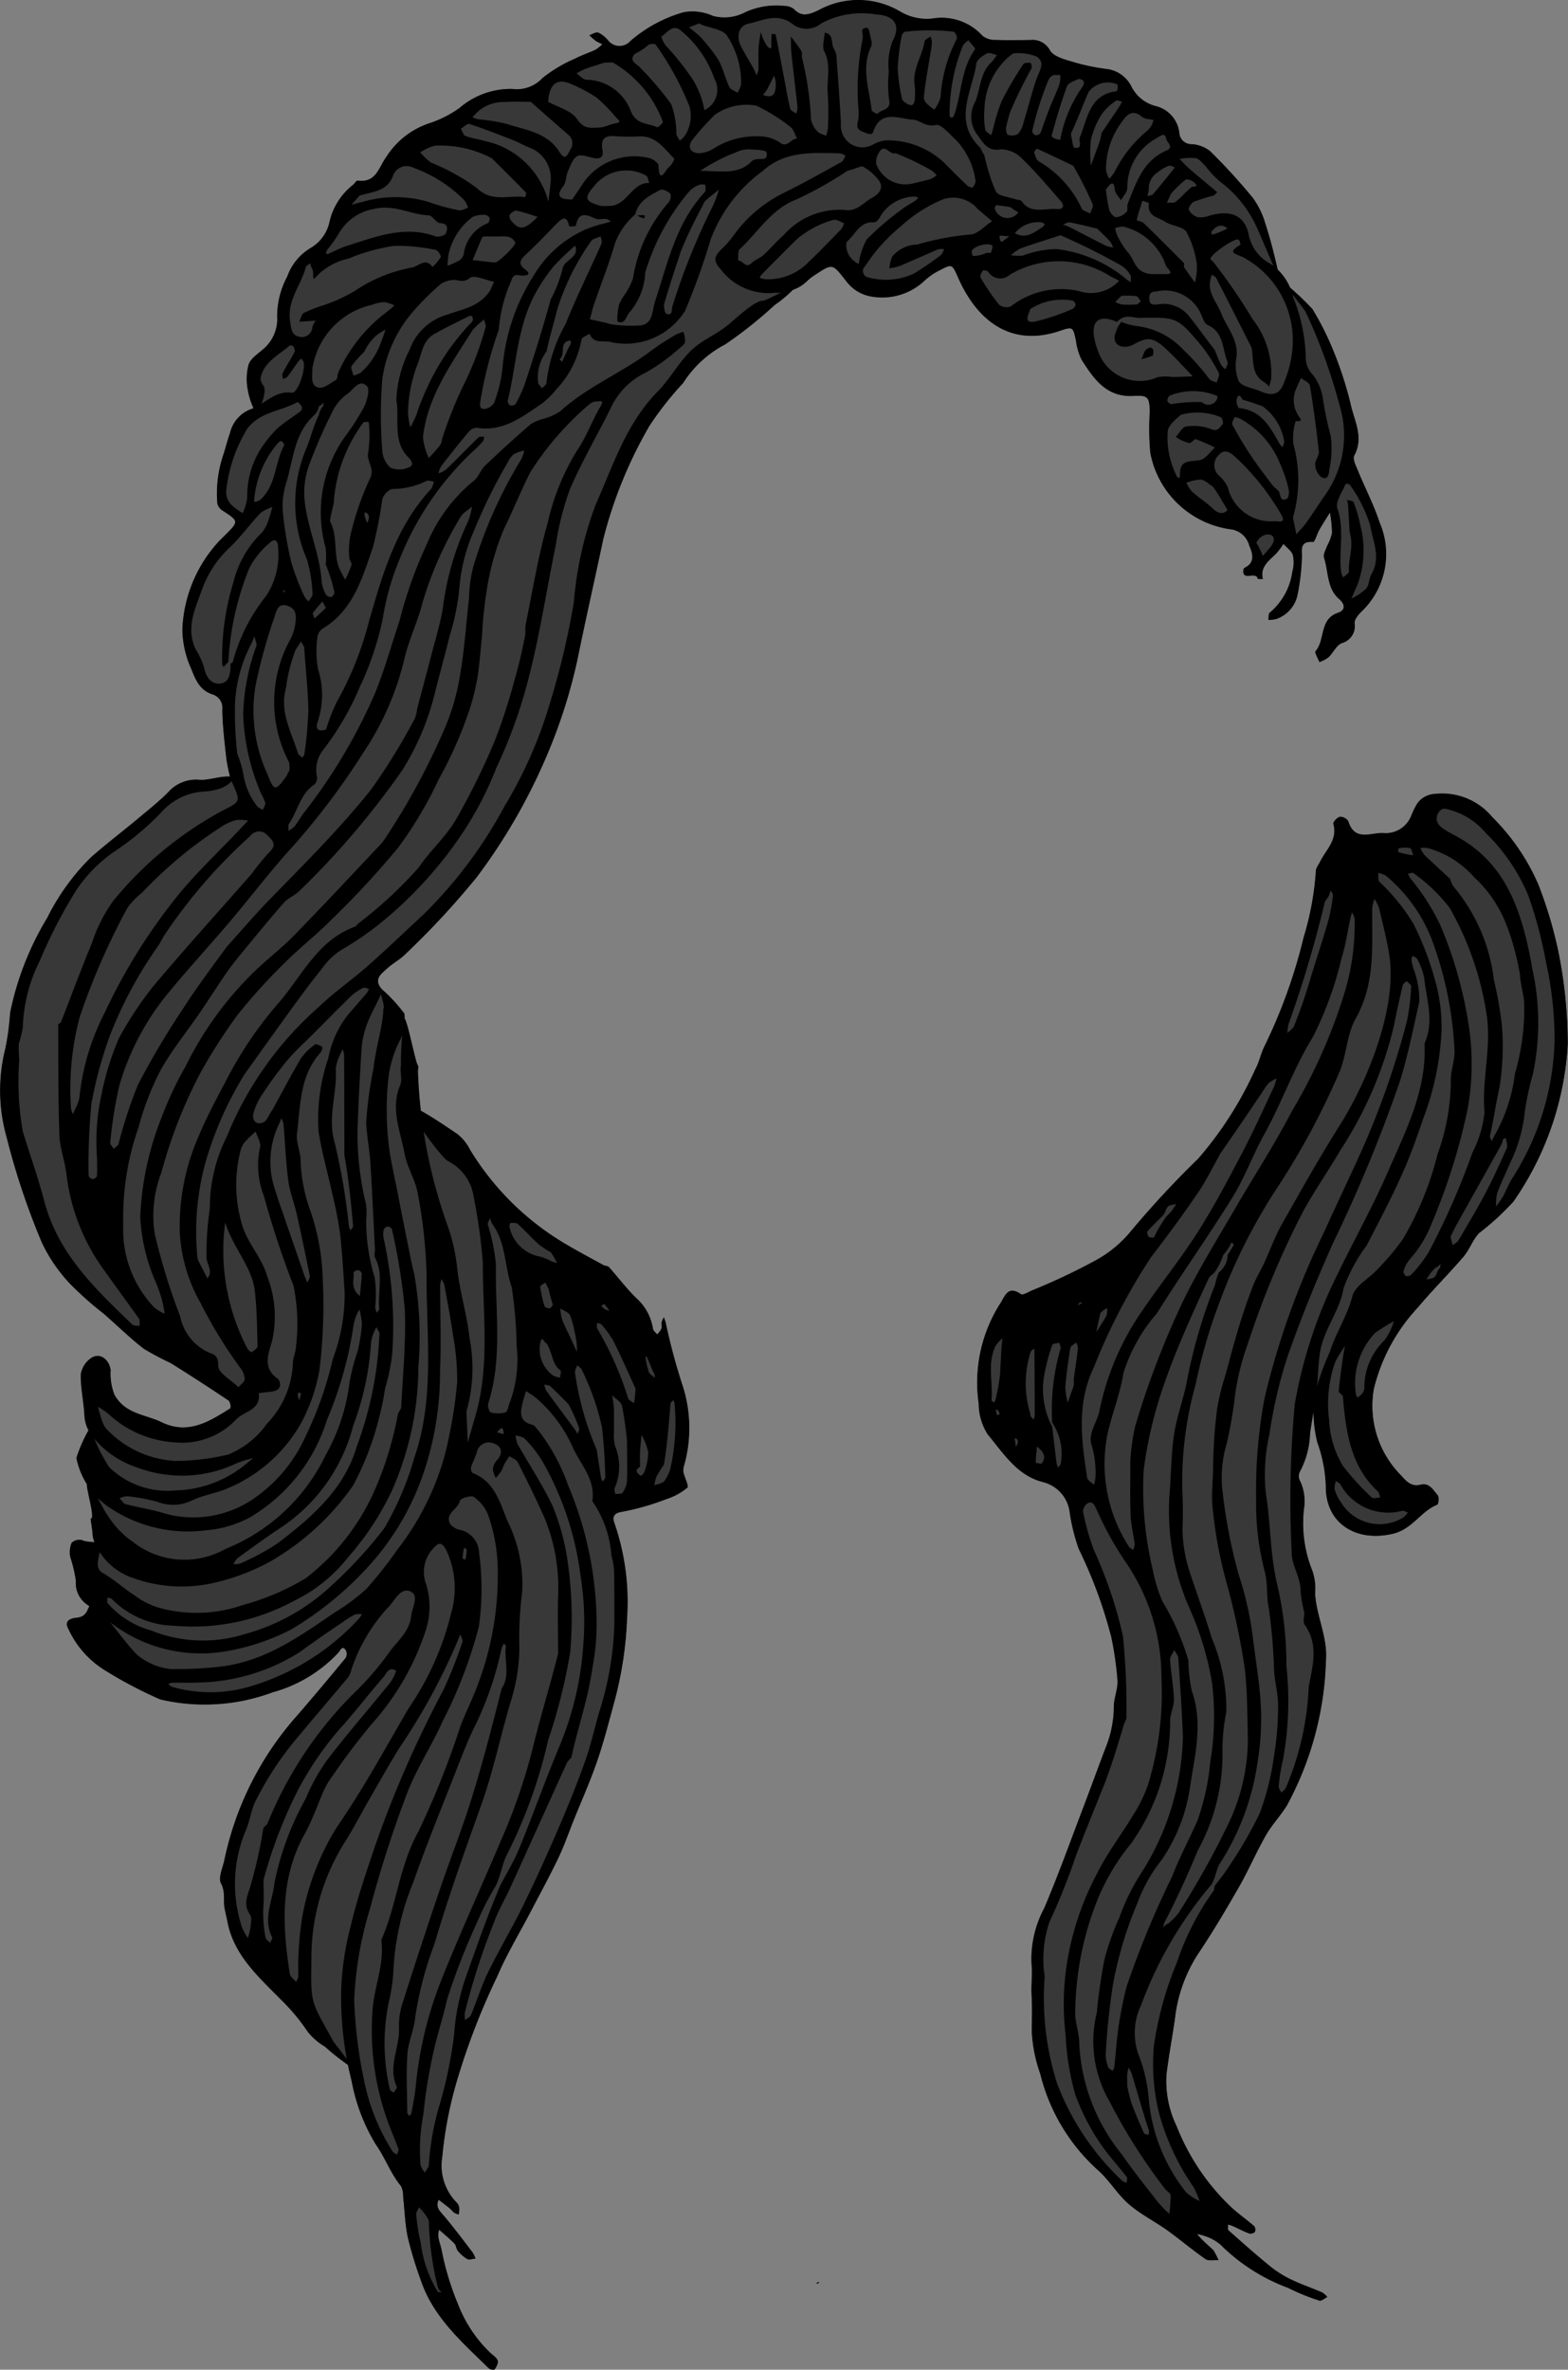 <svg xmlns="http://www.w3.org/2000/svg" width="73.78" height="111.454" viewBox="0 0 73.78 111.454"><rect x="0" y="0" width="73.78" height="111.454" fill="#808080" stroke="none"/><title>bride-hair-1-funny</title><g id="Layer_2" data-name="Layer 2"><g id="bride-hair-1-funny"><path id="void" d="M64.077,28.752c-.155.15-.349.38-.338.562a.83.83,0,0,1-.605.936c-.256.106-.404.457-.626.67a1.715,1.715,0,0,1-.427.221c-.066-.177-.24-.449-.181-.516.467-.539.163-1.51,1.064-1.811.303-.101.371-.356.04-.643-.576-.501-.495-1.287-.708-1.945-.049-.15.08-.363.142-.542a2.453,2.453,0,0,0,.235-.613,5.895,5.895,0,0,0-.096-.962c-.168.271-.342.538-.5.815-.11.191-.208.571-.29.566-.694-.048-.496.433-.53.796a10.17,10.17,0,0,1-.217,1.747,1.525,1.525,0,0,1-1.015,1.089,1.549,1.549,0,0,1-.347.033c.019-.115-.006-.29.061-.339a3.036,3.036,0,0,0,1.065-1.912,1.636,1.636,0,0,0,.028-.791c-.058-.202-.289-.355-.443-.528a4.771,4.771,0,0,1-.29.396c-.326.365-.828.632-.673,1.255-.087-.005-.245.003-.251-.018-.077-.374-.774.167-.663-.454.005-.027.041-.056.07-.071.52-.263.327-.729.192-1.049a1.025,1.025,0,0,0-.886-.75,4.468,4.468,0,0,1-3.765-3.604,12.752,12.752,0,0,1-.024-1.936c-.014-.666-.081-.771-.762-.73-1.28.075-1.869-.804-2.442-1.696a2.778,2.778,0,0,1-.269-.907c-.142-.644-.142-.669-.754-.459-2.335.792-3.89-.513-4.758-2.431-.322-.708-.28-.739-.902-.415a2.912,2.912,0,0,0-.712.489,2.903,2.903,0,0,1-2.654.708,1.853,1.853,0,0,1-1.026-.687c-.657-.828-.626-.855-1.468-.297a2.047,2.047,0,0,0-.384.301,1.406,1.406,0,0,1-.656.404,5.764,5.764,0,0,1-.862.714,20.13,20.13,0,0,1-2.318,1.845,5.204,5.204,0,0,0-1.992,1.829,15.285,15.285,0,0,0-1.58,2.006,20.701,20.701,0,0,0-2.173,5.328c-.395,1.875-.824,3.743-1.205,5.622a24.976,24.976,0,0,1-1.432,4.511,27.168,27.168,0,0,1-3.313,5.763,38.363,38.363,0,0,1-3.359,3.621c-.245.255-.581.421-.843.663-.282.261-.685.512-.265.993a7.34,7.34,0,0,1,1.059,1.149,1.962,1.962,0,0,0-.01.217c.138-0.0.523,2.056.637,2.201.05.062.008.197.009.299a16.964,16.964,0,0,0,.114,1.833c.584.306,1.581,1.007,1.733,1.099a2.218,2.218,0,0,1,.608.752,12.981,12.981,0,0,0,4.446,4.4c.599.355,1.215.682,1.825,1.017.082.044.208.036.263.097.438.488.832,1.021,1.303,1.474a2.417,2.417,0,0,1,.766,1.425c.016.096.129.178.196.266a1.146,1.146,0,0,0,.198-.264c.033-.09-.007-.205.011-.303a1.082,1.082,0,0,1,.108-.239,2.438,2.438,0,0,1,.09.269,28.511,28.511,0,0,0,.789,2.936,6.514,6.514,0,0,1,.063,3.809.634.634,0,0,0-.015.296c.057.248.261.633.178.707a2.931,2.931,0,0,1-.985.536,11.657,11.657,0,0,1-2.094.6c-.446.064-.432.312-.351.529a11.336,11.336,0,0,1,.595,4.445,17.554,17.554,0,0,1-.593,3.933c-.258.946-.5,1.898-.818,2.825-.328.95-.739,1.87-1.115,2.804-.233.584-.438,1.181-.709,1.747-.41.853-.864,1.684-1.301,2.524-.526,1.006-1.123,1.985-1.566,3.027a32.682,32.682,0,0,0-1.851,4.752,18.603,18.603,0,0,0-.742,3.76,2.472,2.472,0,0,0,.696,2.158.437.437,0,0,1,.106.258,1.213,1.213,0,0,1-.03.291.989.989,0,0,1-.215-.089c-.082-.059-.142-.147-.22-.211-.165-.135-.337-.262-.505-.393-.172.349.066.537.264.774.461.549.89,1.124,1.325,1.693a1.573,1.573,0,0,1,.141.295c-.13.012-.289.077-.386.026a1.636,1.636,0,0,1-.45-.389c-.078-.09-.074-.255-.156-.339-.226-.23-.477-.435-.717-.65-.116.329.042.604.107.917A13.096,13.096,0,0,0,21.538,108.34a6.296,6.296,0,0,0,1.536,2.322c.126.114.295.221.345.365.039.111-.061.287-.137.408-.023.035-.217.019-.272-.034-1.268-1.24-2.631-2.41-3.218-4.172a18.219,18.219,0,0,1-.605-1.993c-.135-.638-.15-1.301-.224-1.954a.957.957,0,0,0-.1-.465c-.493-.597-.748-1.345-1.181-1.953a8.801,8.801,0,0,1-1.142-3.001q-.097-.362-.172-.728c-.379-.271-1.022-.836-1.074-.872a2.957,2.957,0,0,1-.821-.71,9.173,9.173,0,0,0-1.267-1.516c-1.028-1.049-2.196-2.066-2.501-3.636-.043-.22-.097-.437-.14-.657-.072-.379.049-.753-.167-1.16-.144-.268.084-.741.162-1.12a14.756,14.756,0,0,1,3.403-6.758c.78-.898,1.542-1.81,2.298-2.727a.383.383,0,0,0,.017-.35c-.171-.278-.267.007-.347.091a6.621,6.621,0,0,1-3.103,1.875,9.153,9.153,0,0,1-5.29.333,20.326,20.326,0,0,1-2.597-1.367,4.462,4.462,0,0,1-1.715-1.93c-.196-.323-.033-.509.374-.548.493-.047.498-.405.607-.533-.038-.025-.074-.053-.11-.08a1.221,1.221,0,0,1-.531-1.117A6.064,6.064,0,0,0,3.309,73.247a1.163,1.163,0,0,1,.06-.684.532.532,0,0,1,.513-.123,1.851,1.851,0,0,0,.574.093l-.048-.096a1.268,1.268,0,0,1-.058-.383c-.03-.209-.06-.417-.088-.626.237.041-.192-1.327-.172-1.619a5.383,5.383,0,0,1-.496-1.237,8.924,8.924,0,0,1,.563-1.32,1.503,1.503,0,0,1-.185-.663c-.028-.654-.186-1.306-.169-1.957a1.143,1.143,0,0,1,.509-.775c.4-.253.83.081.898.58a2.701,2.701,0,0,0,.175,1.155c.509.92,1.455.926,2.225,1.299,1.241.602,2.24-.032,3.23-.66a.44.44,0,0,0-.083-.358c-.903-.604-1.813-1.198-2.737-1.77a14.028,14.028,0,0,1-1.251-.665c-.657-.508-1.253-1.094-1.879-1.643A15.699,15.699,0,0,1,3.328,60.414a7.406,7.406,0,0,1-1.362-1.978A34.005,34.005,0,0,1,.317,53.51a8.105,8.105,0,0,1-.063-4.214A12.099,12.099,0,0,0,.472,47.649,13.977,13.977,0,0,1,2.222,43.167a10.649,10.649,0,0,1,2.037-2.827c.713-.63,1.472-1.207,2.204-1.816.482-.402.975-.796,1.422-1.235a1.762,1.762,0,0,1,1.484-.617c.406.043.975-.18,1.455-.148a6.282,6.282,0,0,1-.167-.79c-.087-.787-.186-1.576-.198-2.365a.65.65,0,0,0-.465-.709c-.596-.197-.79-.681-.997-1.207a4.599,4.599,0,0,1-.416-1.877,6.486,6.486,0,0,1,1.635-4.022c.108-.13.238-.243.358-.364.674-.677.671-.672-.117-1.182a.53.53,0,0,1-.231-.329,5.677,5.677,0,0,1,.294-2.322c.105-.33.189-.669.305-.995a1.579,1.579,0,0,1,.976-1.116,1.164,1.164,0,0,0,.114-.043,5.472,5.472,0,0,1-.255-.868,2.594,2.594,0,0,1,.042-1.194c.099-.284.433-.497.682-.719a1.854,1.854,0,0,0,.659-1.559,3.925,3.925,0,0,1,.473-1.852,2.555,2.555,0,0,1,1.139-1.368,1.885,1.885,0,0,0,.863-1.261A3.094,3.094,0,0,1,16.61,8.691c.078-.065.155-.207.218-.199.88.112.979-.613,1.358-1.129A3.823,3.823,0,0,1,20.176,5.804a5.299,5.299,0,0,0,1.433-.718,3.71,3.71,0,0,1,2.485-.906,1.649,1.649,0,0,0,1.434-.512A6.73,6.73,0,0,1,27.074,2.749c.304-.162.639-.264.951-.414a1.668,1.668,0,0,0,.316-.257,2.201,2.201,0,0,1-.313-.158,3.308,3.308,0,0,1-.301-.266c.143-.047.313-.163.426-.123a1.394,1.394,0,0,1,.461.364.676.676,0,0,0,1.048.031A6.571,6.571,0,0,1,32.168.574a2.352,2.352,0,0,1,1.389.177,2.097,2.097,0,0,0,1.532-.188A3.525,3.525,0,0,1,36.907.277a.736.736,0,0,1,.444.145c.378.393.712.264,1.148.066A3.879,3.879,0,0,1,42.397.563a2.443,2.443,0,0,0,1.509.302,2.595,2.595,0,0,1,2.326.819.928.928,0,0,0,.622.19c.543.026,1.088.01,1.633.004a.931.931,0,0,1,.925.498c.165.273.631.402.989.509a9.788,9.788,0,0,0,1.684.36,1.505,1.505,0,0,1,1.155.826,1.767,1.767,0,0,0,1.175.925A1.472,1.472,0,0,1,55.494,6.242a.561.561,0,0,0,.58.536,1.571,1.571,0,0,1,.872.331,28.782,28.782,0,0,1,2.014,2.206,3.948,3.948,0,0,1,.575,1.184c.034.095.436,1.456.599,2.18v.001a2.527,2.527,0,0,1,.55.823,14.02,14.02,0,0,1,1.068,1.028,13.101,13.101,0,0,1,.87,1.679,17.43,17.43,0,0,1,.927,2.775c.164.784.644,1.575.176,2.441-.088.162.081.489.177.722.334.816.746,1.602,1.019,2.435A3.737,3.737,0,0,1,64.077,28.752Zm9.242,15.948a20.411,20.411,0,0,0-.925-3.082,10.133,10.133,0,0,0-2.169-3.181,3.065,3.065,0,0,0-2.719-1.095,1.078,1.078,0,0,0-.829.466,4.104,4.104,0,0,0-.288.592,1.287,1.287,0,0,1-1.244.787c-.583-.067-1.392.441-1.698-.555a.458.458,0,0,0-.395-.216c-.129.026-.34.251-.317.333.217.76-.351,1.223-.627,1.793-.069.142-.194.285-.193.427a13.748,13.748,0,0,1-.576,3.124,24.795,24.795,0,0,1-1.861,5.157c-.16.339-.236.723-.416,1.05a17.103,17.103,0,0,1-2.688,4.203,44.699,44.699,0,0,0-3.155,3.397,5.62,5.62,0,0,1-1.664,1.379,29.22,29.22,0,0,1-2.991,1.413c-.174.074-.43.238-.521.175-.64-.437-.753.113-.999.473a6.926,6.926,0,0,0-.992,4.684,2.708,2.708,0,0,0,.423,1.441c.735.876,1.373,1.933,2.589,2.241a1.674,1.674,0,0,1,1.277,1.488,9.243,9.243,0,0,0,.42,1.663,21.565,21.565,0,0,1,1.534,4.161,15.874,15.874,0,0,1,.287,2.021c.022.409-.174.827-.173,1.242a5.171,5.171,0,0,1-.374,1.891c-.36.939-.7,1.886-1.058,2.827-.605,1.587-1.178,3.187-1.842,4.749a5.075,5.075,0,0,0-.599,2.612c.056.484-.026.973.003,1.464.035.576.013,1.157.01,1.734a6.934,6.934,0,0,0,.397,1.979,8.984,8.984,0,0,0,2.687,4.509c.549.471.926,1.14,1.473,1.616.551.48,1.226.815,1.824,1.243.608.436,1.179.926,1.795,1.35.146.102.408.038.615.05a4.12,4.12,0,0,0-.244-.471c-.199-.187-.351-.32-.494-.46-.095-.094-.183-.197-.273-.297a2.019,2.019,0,0,1,.374.098,2.066,2.066,0,0,1,.738.414,8.864,8.864,0,0,0,3.157,2.016,10.208,10.208,0,0,0,1.484.603c.094.033.25-.112.378-.174a1.102,1.102,0,0,0-.248-.217c-.491-.211-.999-.384-1.48-.616a5.031,5.031,0,0,1-.969-.613c-.667-.544-1.312-1.116-1.955-1.689-.05-.043-.016-.178-.022-.269a1.937,1.937,0,0,1,.216.069c.259.117.51.252.774.351a.299.299,0,0,0,.273-.073.276.276,0,0,0-.031-.273c-.345-.301-.725-.564-1.062-.873a10.572,10.572,0,0,1-2.587-3.824,4.872,4.872,0,0,1-.479-2.453c.108-.866.27-1.726.395-2.589A7.044,7.044,0,0,1,56.352,91.93c.695-1.028,1.328-2.099,1.946-3.176.454-.792.813-1.638,1.267-2.432.287-.503.703-.93,1.002-1.426a15.195,15.195,0,0,0,1.826-6.793c.09-1.091-.45-2.086-.511-3.158a2.577,2.577,0,0,0-.128-1.067,5.979,5.979,0,0,1-.396-2.902,2.248,2.248,0,0,0-.196-1.351.457.457,0,0,1-.002-.397,4.052,4.052,0,0,0,.484-1.801c.02-.176.095-.622.165-1.042a4.53,4.53,0,0,1,.049-.755,3.984,3.984,0,0,1,.127-.544c-.012.139-.026.296-.049.483-.018.145-.071.472-.128.817a5.484,5.484,0,0,0,.179,1.459,6.636,6.636,0,0,1,.397,2.083c-.002,1.736,1.431,2.616,3.151,2.213.936-.218,1.31-1.055,2.095-1.366a.507.507,0,0,0,.022-.452c-.211-.235-.391-.6-.805-.494-.453.116-.691-.182-.937-.454a4.634,4.634,0,0,1-1.262-4.049,8.56,8.56,0,0,1,2.071-3.827c.686-.821,1.45-1.574,2.145-2.387.287-.337.435-.798.739-1.114a12.606,12.606,0,0,0,1.609-1.474,14.347,14.347,0,0,0,2.56-7.406A22.171,22.171,0,0,0,73.319,44.7Z" style="fill:#fff"/><path id="fill2" d="M64.077,28.752c-.155.15-.349.38-.338.562a.83.83,0,0,1-.605.936c-.256.106-.404.457-.626.67a1.715,1.715,0,0,1-.427.221c-.066-.177-.24-.449-.181-.516.467-.539.163-1.51,1.064-1.811.303-.101.371-.356.04-.643-.576-.501-.495-1.287-.708-1.945-.049-.15.08-.363.142-.542a2.453,2.453,0,0,0,.235-.613,5.895,5.895,0,0,0-.096-.962c-.168.271-.342.538-.5.815-.11.191-.208.571-.29.566-.694-.048-.496.433-.53.796a10.17,10.17,0,0,1-.217,1.747,1.525,1.525,0,0,1-1.015,1.089,1.549,1.549,0,0,1-.347.033c.019-.115-.006-.29.061-.339a3.036,3.036,0,0,0,1.065-1.912,1.636,1.636,0,0,0,.028-.791c-.058-.202-.289-.355-.443-.528a4.771,4.771,0,0,1-.29.396c-.326.365-.828.632-.673,1.255-.087-.005-.245.003-.251-.018-.077-.374-.774.167-.663-.454.005-.027.041-.056.07-.071.52-.263.327-.729.192-1.049a1.025,1.025,0,0,0-.886-.75,4.468,4.468,0,0,1-3.765-3.604,12.752,12.752,0,0,1-.024-1.936c-.014-.666-.081-.771-.762-.73-1.28.075-1.869-.804-2.442-1.696a2.778,2.778,0,0,1-.269-.907c-.142-.644-.142-.669-.754-.459-2.335.792-3.89-.513-4.758-2.431-.322-.708-.28-.739-.902-.415a2.912,2.912,0,0,0-.712.489,2.903,2.903,0,0,1-2.654.708,1.853,1.853,0,0,1-1.026-.687c-.657-.828-.626-.855-1.468-.297a2.047,2.047,0,0,0-.384.301,1.406,1.406,0,0,1-.656.404,5.764,5.764,0,0,1-.862.714,20.13,20.13,0,0,1-2.318,1.845,5.204,5.204,0,0,0-1.992,1.829,15.285,15.285,0,0,0-1.58,2.006,20.701,20.701,0,0,0-2.173,5.328c-.395,1.875-.824,3.743-1.205,5.622a24.976,24.976,0,0,1-1.432,4.511,27.168,27.168,0,0,1-3.313,5.763,38.363,38.363,0,0,1-3.359,3.621c-.245.255-.581.421-.843.663-.282.261-.685.512-.265.993a7.34,7.34,0,0,1,1.059,1.149,1.962,1.962,0,0,0-.01.217c.138-0.0.523,2.056.637,2.201.05.062.008.197.009.299a16.964,16.964,0,0,0,.114,1.833c.584.306,1.581,1.007,1.733,1.099a2.218,2.218,0,0,1,.608.752,12.981,12.981,0,0,0,4.446,4.4c.599.355,1.215.682,1.825,1.017.082.044.208.036.263.097.438.488.832,1.021,1.303,1.474a2.417,2.417,0,0,1,.766,1.425c.016.096.129.178.196.266a1.146,1.146,0,0,0,.198-.264c.033-.09-.007-.205.011-.303a1.082,1.082,0,0,1,.108-.239,2.438,2.438,0,0,1,.09.269,28.511,28.511,0,0,0,.789,2.936,6.514,6.514,0,0,1,.063,3.809.634.634,0,0,0-.015.296c.057.248.261.633.178.707a2.931,2.931,0,0,1-.985.536,11.657,11.657,0,0,1-2.094.6c-.446.064-.432.312-.351.529a11.336,11.336,0,0,1,.595,4.445,17.554,17.554,0,0,1-.593,3.933c-.258.946-.5,1.898-.818,2.825-.328.95-.739,1.87-1.115,2.804-.233.584-.438,1.181-.709,1.747-.41.853-.864,1.684-1.301,2.524-.526,1.006-1.123,1.985-1.566,3.027a32.682,32.682,0,0,0-1.851,4.752,18.603,18.603,0,0,0-.742,3.76,2.472,2.472,0,0,0,.696,2.158.437.437,0,0,1,.106.258,1.213,1.213,0,0,1-.03.291.989.989,0,0,1-.215-.089c-.082-.059-.142-.147-.22-.211-.165-.135-.337-.262-.505-.393-.172.349.066.537.264.774.461.549.89,1.124,1.325,1.693a1.573,1.573,0,0,1,.141.295c-.13.012-.289.077-.386.026a1.636,1.636,0,0,1-.45-.389c-.078-.09-.074-.255-.156-.339-.226-.23-.477-.435-.717-.65-.116.329.042.604.107.917A13.096,13.096,0,0,0,21.538,108.34a6.296,6.296,0,0,0,1.536,2.322c.126.114.295.221.345.365.039.111-.061.287-.137.408-.023.035-.217.019-.272-.034-1.268-1.24-2.631-2.41-3.218-4.172a18.219,18.219,0,0,1-.605-1.993c-.135-.638-.15-1.301-.224-1.954a.957.957,0,0,0-.1-.465c-.493-.597-.748-1.345-1.181-1.953a8.801,8.801,0,0,1-1.142-3.001q-.097-.362-.172-.728c-.379-.271-1.022-.836-1.074-.872a2.957,2.957,0,0,1-.821-.71,9.173,9.173,0,0,0-1.267-1.516c-1.028-1.049-2.196-2.066-2.501-3.636-.043-.22-.097-.437-.14-.657-.072-.379.049-.753-.167-1.16-.144-.268.084-.741.162-1.12a14.756,14.756,0,0,1,3.403-6.758c.78-.898,1.542-1.81,2.298-2.727a.383.383,0,0,0,.017-.35c-.171-.278-.267.007-.347.091a6.621,6.621,0,0,1-3.103,1.875,9.153,9.153,0,0,1-5.29.333,20.326,20.326,0,0,1-2.597-1.367,4.462,4.462,0,0,1-1.715-1.93c-.196-.323-.033-.509.374-.548.493-.047.498-.405.607-.533-.038-.025-.074-.053-.11-.08a1.221,1.221,0,0,1-.531-1.117A6.064,6.064,0,0,0,3.309,73.247a1.163,1.163,0,0,1,.06-.684.532.532,0,0,1,.513-.123,1.851,1.851,0,0,0,.574.093l-.048-.096a1.268,1.268,0,0,1-.058-.383c-.03-.209-.06-.417-.088-.626.237.041-.192-1.327-.172-1.619a5.383,5.383,0,0,1-.496-1.237,8.924,8.924,0,0,1,.563-1.32,1.503,1.503,0,0,1-.185-.663c-.028-.654-.186-1.306-.169-1.957a1.143,1.143,0,0,1,.509-.775c.4-.253.83.081.898.58a2.701,2.701,0,0,0,.175,1.155c.509.92,1.455.926,2.225,1.299,1.241.602,2.24-.032,3.23-.66a.44.44,0,0,0-.083-.358c-.903-.604-1.813-1.198-2.737-1.77a14.028,14.028,0,0,1-1.251-.665c-.657-.508-1.253-1.094-1.879-1.643A15.699,15.699,0,0,1,3.328,60.414a7.406,7.406,0,0,1-1.362-1.978A34.005,34.005,0,0,1,.317,53.51a8.105,8.105,0,0,1-.063-4.214A12.099,12.099,0,0,0,.472,47.649,13.977,13.977,0,0,1,2.222,43.167a10.649,10.649,0,0,1,2.037-2.827c.713-.63,1.472-1.207,2.204-1.816.482-.402.975-.796,1.422-1.235a1.762,1.762,0,0,1,1.484-.617c.406.043.975-.18,1.455-.148a6.282,6.282,0,0,1-.167-.79c-.087-.787-.186-1.576-.198-2.365a.65.65,0,0,0-.465-.709c-.596-.197-.79-.681-.997-1.207a4.599,4.599,0,0,1-.416-1.877,6.486,6.486,0,0,1,1.635-4.022c.108-.13.238-.243.358-.364.674-.677.671-.672-.117-1.182a.53.53,0,0,1-.231-.329,5.677,5.677,0,0,1,.294-2.322c.105-.33.189-.669.305-.995a1.579,1.579,0,0,1,.976-1.116,1.164,1.164,0,0,0,.114-.043,5.472,5.472,0,0,1-.255-.868,2.594,2.594,0,0,1,.042-1.194c.099-.284.433-.497.682-.719a1.854,1.854,0,0,0,.659-1.559,3.925,3.925,0,0,1,.473-1.852,2.555,2.555,0,0,1,1.139-1.368,1.885,1.885,0,0,0,.863-1.261A3.094,3.094,0,0,1,16.61,8.691c.078-.065.155-.207.218-.199.88.112.979-.613,1.358-1.129A3.823,3.823,0,0,1,20.176,5.804a5.299,5.299,0,0,0,1.433-.718,3.71,3.71,0,0,1,2.485-.906,1.649,1.649,0,0,0,1.434-.512A6.73,6.73,0,0,1,27.074,2.749c.304-.162.639-.264.951-.414a1.668,1.668,0,0,0,.316-.257,2.201,2.201,0,0,1-.313-.158,3.308,3.308,0,0,1-.301-.266c.143-.047.313-.163.426-.123a1.394,1.394,0,0,1,.461.364.676.676,0,0,0,1.048.031A6.571,6.571,0,0,1,32.168.574a2.352,2.352,0,0,1,1.389.177,2.097,2.097,0,0,0,1.532-.188A3.525,3.525,0,0,1,36.907.277a.736.736,0,0,1,.444.145c.378.393.712.264,1.148.066A3.879,3.879,0,0,1,42.397.563a2.443,2.443,0,0,0,1.509.302,2.595,2.595,0,0,1,2.326.819.928.928,0,0,0,.622.19c.543.026,1.088.01,1.633.004a.931.931,0,0,1,.925.498c.165.273.631.402.989.509a9.788,9.788,0,0,0,1.684.36,1.505,1.505,0,0,1,1.155.826,1.767,1.767,0,0,0,1.175.925A1.472,1.472,0,0,1,55.494,6.242a.561.561,0,0,0,.58.536,1.571,1.571,0,0,1,.872.331,28.782,28.782,0,0,1,2.014,2.206,3.948,3.948,0,0,1,.575,1.184c.034.095.436,1.456.599,2.18v.001a2.527,2.527,0,0,1,.55.823,14.02,14.02,0,0,1,1.068,1.028,13.101,13.101,0,0,1,.87,1.679,17.43,17.43,0,0,1,.927,2.775c.164.784.644,1.575.176,2.441-.088.162.081.489.177.722.334.816.746,1.602,1.019,2.435A3.737,3.737,0,0,1,64.077,28.752Zm9.242,15.948a20.411,20.411,0,0,0-.925-3.082,10.133,10.133,0,0,0-2.169-3.181,3.065,3.065,0,0,0-2.719-1.095,1.078,1.078,0,0,0-.829.466,4.104,4.104,0,0,0-.288.592,1.287,1.287,0,0,1-1.244.787c-.583-.067-1.392.441-1.698-.555a.458.458,0,0,0-.395-.216c-.129.026-.34.251-.317.333.217.76-.351,1.223-.627,1.793-.069.142-.194.285-.193.427a13.748,13.748,0,0,1-.576,3.124,24.795,24.795,0,0,1-1.861,5.157c-.16.339-.236.723-.416,1.05a17.103,17.103,0,0,1-2.688,4.203,44.699,44.699,0,0,0-3.155,3.397,5.62,5.62,0,0,1-1.664,1.379,29.22,29.22,0,0,1-2.991,1.413c-.174.074-.43.238-.521.175-.64-.437-.753.113-.999.473a6.926,6.926,0,0,0-.992,4.684,2.708,2.708,0,0,0,.423,1.441c.735.876,1.373,1.933,2.589,2.241a1.674,1.674,0,0,1,1.277,1.488,9.243,9.243,0,0,0,.42,1.663,21.565,21.565,0,0,1,1.534,4.161,15.874,15.874,0,0,1,.287,2.021c.022.409-.174.827-.173,1.242a5.171,5.171,0,0,1-.374,1.891c-.36.939-.7,1.886-1.058,2.827-.605,1.587-1.178,3.187-1.842,4.749a5.075,5.075,0,0,0-.599,2.612c.056.484-.026.973.003,1.464.035.576.013,1.157.01,1.734a6.934,6.934,0,0,0,.397,1.979,8.984,8.984,0,0,0,2.687,4.509c.549.471.926,1.14,1.473,1.616.551.48,1.226.815,1.824,1.243.608.436,1.179.926,1.795,1.35.146.102.408.038.615.05a4.12,4.12,0,0,0-.244-.471c-.199-.187-.351-.32-.494-.46-.095-.094-.183-.197-.273-.297a2.019,2.019,0,0,1,.374.098,2.066,2.066,0,0,1,.738.414,8.864,8.864,0,0,0,3.157,2.016,10.208,10.208,0,0,0,1.484.603c.094.033.25-.112.378-.174a1.102,1.102,0,0,0-.248-.217c-.491-.211-.999-.384-1.48-.616a5.031,5.031,0,0,1-.969-.613c-.667-.544-1.312-1.116-1.955-1.689-.05-.043-.016-.178-.022-.269a1.937,1.937,0,0,1,.216.069c.259.117.51.252.774.351a.299.299,0,0,0,.273-.073.276.276,0,0,0-.031-.273c-.345-.301-.725-.564-1.062-.873a10.572,10.572,0,0,1-2.587-3.824,4.872,4.872,0,0,1-.479-2.453c.108-.866.27-1.726.395-2.589A7.044,7.044,0,0,1,56.352,91.93c.695-1.028,1.328-2.099,1.946-3.176.454-.792.813-1.638,1.267-2.432.287-.503.703-.93,1.002-1.426a15.195,15.195,0,0,0,1.826-6.793c.09-1.091-.45-2.086-.511-3.158a2.577,2.577,0,0,0-.128-1.067,5.979,5.979,0,0,1-.396-2.902,2.248,2.248,0,0,0-.196-1.351.457.457,0,0,1-.002-.397,4.052,4.052,0,0,0,.484-1.801c.02-.176.095-.622.165-1.042a4.53,4.53,0,0,1,.049-.755,3.984,3.984,0,0,1,.127-.544c-.012.139-.026.296-.049.483-.018.145-.071.472-.128.817a5.484,5.484,0,0,0,.179,1.459,6.636,6.636,0,0,1,.397,2.083c-.002,1.736,1.431,2.616,3.151,2.213.936-.218,1.31-1.055,2.095-1.366a.507.507,0,0,0,.022-.452c-.211-.235-.391-.6-.805-.494-.453.116-.691-.182-.937-.454a4.634,4.634,0,0,1-1.262-4.049,8.56,8.56,0,0,1,2.071-3.827c.686-.821,1.45-1.574,2.145-2.387.287-.337.435-.798.739-1.114a12.606,12.606,0,0,0,1.609-1.474,14.347,14.347,0,0,0,2.56-7.406A22.171,22.171,0,0,0,73.319,44.7Z" style="fill:#383838"/><path id="fill1" d="M10.857,36.669a9.009,9.009,0,0,1-.201-.936c-.087-.786-.185-1.575-.198-2.364a.651.651,0,0,0-.466-.71c-.595-.197-.79-.68-.997-1.206a4.59,4.59,0,0,1-.415-1.877A6.481,6.481,0,0,1,10.215,25.552c.108-.13.238-.242.358-.363.675-.677.671-.672-.117-1.183a.53.53,0,0,1-.231-.329,5.686,5.686,0,0,1,.293-2.322c.106-.331.189-.669.305-.996a1.581,1.581,0,0,1,.976-1.115c.656-.218,1.118-.887,1.937-.773.269.037.66-1.082.545-1.459a.572.572,0,0,0-.106-.147,1.341,1.341,0,0,0-.143.146c-.171.235-.331.477-.509.706-.044.057-.14.074-.212.109-.007-.092-.051-.204-.015-.273.178-.336.386-.657.561-.994.034-.065-.012-.189-.054-.268a.186.186,0,0,0-.176-.038c-.517.454-1.202.764-1.367,1.524a.527.527,0,0,0,.125.343c.225.32-.2,1.183-.305,1.36a3.297,3.297,0,0,1-.423-1.147,2.608,2.608,0,0,1,.042-1.194c.099-.285.433-.496.683-.718a1.855,1.855,0,0,0,.658-1.56,3.939,3.939,0,0,1,.473-1.852,2.566,2.566,0,0,1,1.139-1.369,1.882,1.882,0,0,0,.863-1.26A3.104,3.104,0,0,1,16.61,8.691c.078-.064.155-.206.219-.198.88.112.979-.614,1.358-1.13a3.825,3.825,0,0,1,1.989-1.559,5.3,5.3,0,0,0,1.433-.717A3.702,3.702,0,0,1,24.093,4.181a1.649,1.649,0,0,0,1.434-.513,6.727,6.727,0,0,1,1.546-.919c.304-.162.639-.264.951-.413a1.69,1.69,0,0,0,.315-.257,2.257,2.257,0,0,1-.311-.157,3.383,3.383,0,0,1-.302-.267c.144-.046.314-.163.427-.122a1.373,1.373,0,0,1,.46.363.677.677,0,0,0,1.048.031A6.591,6.591,0,0,1,32.168.574a2.348,2.348,0,0,1,1.388.177,2.101,2.101,0,0,0,1.532-.188,3.537,3.537,0,0,1,1.82-.286.739.739,0,0,1,.444.144c.377.394.711.264,1.147.066a3.879,3.879,0,0,1,3.898.076,2.445,2.445,0,0,0,1.509.302,2.593,2.593,0,0,1,2.325.819.937.937,0,0,0,.623.191c.543.025,1.088.009,1.633.004a.932.932,0,0,1,.924.498c.166.272.631.402.989.508a9.814,9.814,0,0,0,1.685.36,1.504,1.504,0,0,1,1.155.826A1.762,1.762,0,0,0,54.413,4.996a1.471,1.471,0,0,1,1.08,1.246.563.563,0,0,0,.581.537,1.564,1.564,0,0,1,.871.331,28.526,28.526,0,0,1,2.014,2.205,3.952,3.952,0,0,1,.576,1.184,20.33,20.33,0,0,1,.66,2.614c-.072-.101-1.003-2.324-1.064-2.431A5.513,5.513,0,0,0,57.413,8.546a4.661,4.661,0,0,1-.685-.726c-.144-.146-.293-.343-.471-.384a2.592,2.592,0,0,0-.752.043c.165.164.32.338.496.49.42.362.849.714,1.275,1.07-.065.058-.122.143-.198.168a8.963,8.963,0,0,0-.904.281c-.12.055-.272.308-.234.384a.722.722,0,0,0,.423.346,1.202,1.202,0,0,0,.568-.081c.951-.273,1.625-.022,1.819.872a1.978,1.978,0,0,0,1.038,1.401,2.565,2.565,0,0,1,1.063,1.579,8.076,8.076,0,0,1,.591,2.813,1.1,1.1,0,0,0,.309.798,2.378,2.378,0,0,1,.491,1.11,15.535,15.535,0,0,0,.372,1.788,4.576,4.576,0,0,1-.061,1.565c-.017.122-.024.579-.387.373a.8.8,0,0,1-.283-.577c-.015-.204.193-.427.172-.628q-.166-1.553-.419-3.095c-.023-.139-.273-.24-.419-.359-.059.131-.127.259-.175.393A1.353,1.353,0,0,0,61.126,19.6c.241.301-.156.17-.165.222a2.686,2.686,0,0,0-.101,1.068,6.331,6.331,0,0,1-.01,3.409.226.226,0,0,0,0,.102c.048.243.099.485.149.728.154-.178.324-.344.46-.535.279-.392.54-.797.81-1.195a4.863,4.863,0,0,0,.876-3.893A26.214,26.214,0,0,0,61.443,14.684c-.048-.12-.998-1.276-1.03-1.402a13.769,13.769,0,0,1,1.339,1.249,12.995,12.995,0,0,1,.869,1.679,17.366,17.366,0,0,1,.928,2.775c.163.784.644,1.576.175,2.441-.088.162.083.489.178.722.334.814.746,1.602,1.019,2.435a3.738,3.738,0,0,1-.843,4.169c-.155.151-.349.38-.338.562a.829.829,0,0,1-.605.936c-.256.107-.403.457-.626.67a1.686,1.686,0,0,1-.427.221c-.066-.177-.24-.447-.181-.516.466-.537.163-1.509,1.064-1.81.304-.101.372-.356.041-.643-.577-.502-.495-1.287-.708-1.945-.049-.15.079-.364.142-.543a2.444,2.444,0,0,0,.235-.612,5.996,5.996,0,0,0-.097-.962c-.167.271-.342.538-.5.814-.109.191-.207.572-.289.566-.695-.048-.497.433-.53.796a10.188,10.188,0,0,1-.217,1.748,1.528,1.528,0,0,1-1.015,1.089,1.618,1.618,0,0,1-.347.034c.018-.116-.006-.291.061-.34a3.04,3.04,0,0,0,1.064-1.912,1.633,1.633,0,0,0,.029-.792c-.058-.202-.289-.354-.444-.528a4.744,4.744,0,0,1-.29.396c-.326.365-.829.631-.673,1.254-.087-.005-.245.004-.25-.018-.077-.373-.775.167-.664-.454.005-.028.041-.057.07-.071.52-.263.326-.728.191-1.049a1.026,1.026,0,0,0-.886-.75,4.467,4.467,0,0,1-3.765-3.603,12.817,12.817,0,0,1-.024-1.936c-.014-.666-.081-.771-.761-.731-1.28.075-1.869-.803-2.443-1.695a2.791,2.791,0,0,1-.268-.906c-.141-.644-.141-.668-.754-.46-2.335.792-3.89-.512-4.759-2.43-.321-.709-.28-.74-.901-.415a2.891,2.891,0,0,0-.713.49,2.904,2.904,0,0,1-2.654.709,1.849,1.849,0,0,1-1.025-.687c-.657-.829-.628-.855-1.469-.298a2.045,2.045,0,0,0-.384.302,2.124,2.124,0,0,1-1.521.538,2.817,2.817,0,0,1-2.521-1.085c-.391-.44-.344-.619.114-1.054.33-.314.571-.718.875-1.061A6.477,6.477,0,0,1,36.935,9.044c.906-.447,1.787-.945,2.671-1.434.086-.048.12-.189.178-.287a.749.749,0,0,0-.251-.11c-1.281-.029-2.59-.129-3.637.824a7.049,7.049,0,0,0-2.45,3.205,33.04,33.04,0,0,1-1.21,3.375,3.29,3.29,0,0,1-3.438,1.485c-.349-.124-.864.12-1.054-.408-.132.09-.361.163-.38.273a4.619,4.619,0,0,1-1.204,2.363,3.94,3.94,0,0,1-.639.633c-.935.635-1.842,1.358-3.099,1.156a.506.506,0,0,0-.367.19c-.442.526-.87,1.065-1.291,1.609a1.271,1.271,0,0,0-.132.346,1.326,1.326,0,0,0,.356-.178c.513-.497,1.009-1.012,1.522-1.509.054-.052.179-.031.271-.043-.016.072-.008.164-.051.213a4.826,4.826,0,0,1-.429.437,14.04,14.04,0,0,0-3.488,5.092,12.111,12.111,0,0,0-.804,2.824,14.331,14.331,0,0,1-1.088,3.23,13.325,13.325,0,0,1-1.73,2.96,1.5,1.5,0,0,0-.271,1.261.434.434,0,0,1-.12.34c-.667.444-.787,1.238-1.198,1.843-.056.082-.019.228-.025.344a1.352,1.352,0,0,0,.284-.214c.158-.202.284-.428.437-.634A25.703,25.703,0,0,0,17.654,32.587c.449-1.107.767-2.267,1.15-3.402a20.062,20.062,0,0,1,1.262-3.552,7.556,7.556,0,0,1,2.177-2.979c.254-.165.36-.542.591-.762q1.049-1.003,2.15-1.952a2.25,2.25,0,0,1,.608-.248,2.645,2.645,0,0,0,.769-.349c1.297-1.179,2.945-1.826,4.322-2.882a12.795,12.795,0,0,1,1.127-.725,1.889,1.889,0,0,1,.346-.13,1.41,1.41,0,0,1,.08.469c-.019.111-.151.218-.256.297a9.077,9.077,0,0,1-1.569,1.138,3.465,3.465,0,0,0-1.697,1.732c-.631,1.271-1.357,2.5-1.911,3.803a13.572,13.572,0,0,0-.651,2.586c-.42,2.04-.731,4.106-1.244,6.122a23.332,23.332,0,0,1-1.55,4.356A16.243,16.243,0,0,1,21.687,39.295a19.176,19.176,0,0,1-3.642,4.004,13.987,13.987,0,0,1-1.985,1.377,3.274,3.274,0,0,0-.941.923c-.454.552-.879,1.129-1.299,1.707-.779,1.071-1.548,2.149-2.318,3.227a16.672,16.672,0,0,0-1.834,4.14,12.345,12.345,0,0,0-.391,4.325.674.674,0,0,0,.052.284c.136.285.286.562.431.842.273-.334-.011-.621-.039-.932a13.449,13.449,0,0,1,.128-2.172,3.493,3.493,0,0,0,.029-.496,7.457,7.457,0,0,1,.784-3.043,16.232,16.232,0,0,1,4.371-6.151c.708-.682,1.53-1.243,2.268-1.896.903-.798,1.774-1.634,2.657-2.455a21.182,21.182,0,0,0,3.786-5.067,20.689,20.689,0,0,0,2.103-4.745A37.318,37.318,0,0,0,27.001,28.329a17.036,17.036,0,0,1,1.016-4.568c.824-1.843,1.436-3.827,2.917-5.333.589-.599.998-1.376,1.6-1.957.497-.48,1.194-.748,1.732-1.195.294-.244,1.285-1.172,1.628-1.129.118.015,1.457-.723,1.571-.681a5.819,5.819,0,0,1-1.015.883,20.105,20.105,0,0,1-2.318,1.845,5.215,5.215,0,0,0-1.992,1.828,15.363,15.363,0,0,0-1.579,2.006,20.658,20.658,0,0,0-2.174,5.328c-.395,1.875-.824,3.743-1.205,5.621a24.993,24.993,0,0,1-1.431,4.511,27.18,27.18,0,0,1-3.314,5.764,38.271,38.271,0,0,1-3.359,3.621c-.245.255-.58.421-.842.662-.283.261-.686.512-.265.992.05.057-.063.276-.124.408-.184.4-.41.784-.563,1.196a4.038,4.038,0,0,0-.264,1.112q-.135,1.997-.2,3.998a14.017,14.017,0,0,0,.404,3.404,3.362,3.362,0,0,1,.008.713,8.861,8.861,0,0,0,.391,2.695,5.377,5.377,0,0,1,.03,1.422,1.071,1.071,0,0,0,.079.272c.04-.072.122-.149.115-.216-.086-.787.213-1.605-.195-2.37-.057-.106-.003-.268-.01-.404-.07-1.367-.13-2.734-.217-4.1-.04-.62-.168-1.235-.195-1.855a18.968,18.968,0,0,1,.351-2.591c.077-.834.455-2.044.454-2.749.118-.17-.241-.835-.063-.935a7.336,7.336,0,0,1,1.059,1.149,2.515,2.515,0,0,1-.163,1.157,5.261,5.261,0,0,0-.604,1.982,14.016,14.016,0,0,0-.001,2.752c.081.893.303,1.774.473,2.658.175.913.359,1.825.543,2.736.063.313.122.628.208.935a16.972,16.972,0,0,1,.198,4.407,14.458,14.458,0,0,1-1.244,5.805,13.188,13.188,0,0,1-2.069,3.14,7.17,7.17,0,0,1-2.531,2.039,9.953,9.953,0,0,1-5.626,1.177,4.274,4.274,0,0,1-2.948-1.251c-.042-.05-.141-.053-.213-.078.003.092-.03.212.016.272A4.14,4.14,0,0,0,7.089,76.677a6.542,6.542,0,0,0,4.426.179,9.669,9.669,0,0,0,4.062-2.263A20.686,20.686,0,0,0,18.086,71.87,14.37,14.37,0,0,0,19.491,68.573c.977-2.813.569-5.74.58-8.624a23.131,23.131,0,0,0-.412-3.807c-.106-.642-.504-1.235-.621-1.877-.194-1.062-.682-2.114-.203-3.238.11-.259-.028-.614.032-.908a14.536,14.536,0,0,1,.153-2.225c.137-.004.523,2.056.638,2.2.05.063.008.198.009.3a23.943,23.943,0,0,0,1.436,7.369,8.999,8.999,0,0,1,.409,1.87c.117,1.126.471,2.216.585,3.321a7.386,7.386,0,0,1-.137,3.386.255.255,0,0,0-.011.097q.031.702.063,1.404c.115-.401.227-.803.345-1.203.708-2.397.356-4.854.36-7.283a26.41,26.41,0,0,0-.433-3.09,2.236,2.236,0,0,0-1.206-1.657c-.31-.16-1.937-2.359-1.704-2.512.19-.125,1.936,1.106,2.139,1.232a2.217,2.217,0,0,1,.608.751,12.981,12.981,0,0,0,4.447,4.401c.598.356,1.214.682,1.824,1.017.082.045.208.036.263.097.438.488.832,1.022,1.304,1.474a2.427,2.427,0,0,1,.766,1.425c.015.097.128.178.196.266a1.148,1.148,0,0,0,.198-.265c.034-.089-.008-.204.011-.303a1.069,1.069,0,0,1,.108-.238,2.359,2.359,0,0,1,.09.269,28.826,28.826,0,0,0,.789,2.937,6.503,6.503,0,0,1,.063,3.808.627.627,0,0,0-.015.297c.056.247.261.632.178.706a2.919,2.919,0,0,1-.985.537,11.736,11.736,0,0,1-2.093.599c-.447.065-.433.312-.352.53a11.343,11.343,0,0,1,.596,4.444,17.632,17.632,0,0,1-.593,3.932c-.259.946-.5,1.899-.819,2.825-.327.95-.739,1.871-1.114,2.804-.234.583-.439,1.181-.71,1.747-.409.853-.864,1.685-1.302,2.524-.526,1.008-1.122,1.985-1.565,3.027a32.597,32.597,0,0,0-1.852,4.753,18.64,18.64,0,0,0-.743,3.76,2.476,2.476,0,0,0,.697,2.158.43.43,0,0,1,.106.258,1.216,1.216,0,0,1-.031.29.947.947,0,0,1-.214-.089c-.082-.059-.142-.147-.22-.212-.165-.135-.336-.262-.505-.393-.172.349.066.537.265.774.461.548.89,1.124,1.326,1.693a1.572,1.572,0,0,1,.142.294c-.131.012-.29.077-.387.026a1.651,1.651,0,0,1-.45-.389c-.078-.09-.074-.255-.156-.338-.226-.23-.477-.435-.718-.65-.116.328.043.605.108.916a13.194,13.194,0,0,0,.765,2.549,6.315,6.315,0,0,0,1.537,2.323c.127.113.295.221.345.365.039.11-.061.286-.138.408-.022.035-.217.019-.272-.035-1.267-1.24-2.631-2.41-3.218-4.173a18.508,18.508,0,0,1-.605-1.993c-.135-.638-.15-1.302-.224-1.953a.949.949,0,0,0-.099-.465c-.493-.597-.748-1.346-1.182-1.954a8.793,8.793,0,0,1-1.142-3.001,16.016,16.016,0,0,1-.486-4.311,13.675,13.675,0,0,1,.454-2.991c.294-1.257.719-2.486,1.13-3.712A52.211,52.211,0,0,1,20.854,79.502a20.068,20.068,0,0,0,.902-2.278c.035-.094-.061-.236-.096-.356-.048.116-.099.231-.143.349a29.249,29.249,0,0,1-2.728,4.996c-.501.809-.965,1.641-1.441,2.466-.364.631-.695,1.283-1.084,1.898a10.235,10.235,0,0,0-1.611,5.559c-.001.51-.027,1.023.014,1.53a2.732,2.732,0,0,0,.248.914c.227.486.511.945.762,1.42.025.048.982,1.267.954,1.278a8.956,8.956,0,0,1-1.337-1.015,2.931,2.931,0,0,1-.821-.71A9.172,9.172,0,0,0,13.205,94.037c-1.027-1.048-2.195-2.066-2.501-3.636-.043-.22-.098-.437-.139-.657-.071-.379.05-.754-.168-1.161-.143-.268.085-.741.163-1.119a14.744,14.744,0,0,1,3.403-6.758c.779-.898,1.542-1.81,2.298-2.727a.38.38,0,0,0,.016-.349c-.171-.278-.267.006-.347.091a6.627,6.627,0,0,1-3.103,1.875,9.16,9.16,0,0,1-5.289.333,20.344,20.344,0,0,1-2.597-1.366,4.468,4.468,0,0,1-1.715-1.93c-.196-.323-.032-.51.375-.548.736-.069.384-.832.911-.493.468.3,1.628,2.067,2.099,2.359a2.941,2.941,0,0,0,1.39.546A17.218,17.218,0,0,0,10.477,78.372c2.077-.281,3.656-1.433,5.288-2.544a9.204,9.204,0,0,0,1.475-1.098,19.484,19.484,0,0,0,1.453-1.841,12.772,12.772,0,0,0,2.082-3.935,11.719,11.719,0,0,0,.351-1.384,20.472,20.472,0,0,0,.387-2.588A11.666,11.666,0,0,0,21.32,62.823c-.111-.798-.266-1.589-.411-2.382a1.152,1.152,0,0,0-.135-.279,1.294,1.294,0,0,0-.062.279c-.001,1.361.053,2.724-.008,4.082a14.611,14.611,0,0,1-.609,4.233,12.495,12.495,0,0,1-3.092,5.268,15.737,15.737,0,0,1-3.317,2.621,10.466,10.466,0,0,1-3.135,1.031A6.933,6.933,0,0,1,4.88,76.047c-.253-.202-.522-.384-.781-.577a1.224,1.224,0,0,1-.53-1.116A6.164,6.164,0,0,0,3.309,73.247a1.161,1.161,0,0,1,.059-.683.532.532,0,0,1,.514-.124c.159.115.89.039.869.221-.061.537-.339,1.078.067,1.308.531.301.988.729,1.506,1.057a3.485,3.485,0,0,0,1.266.62,6.631,6.631,0,0,0,3.839-.158,11.615,11.615,0,0,0,2.951-1.256,10.579,10.579,0,0,0,3.3-4.259A16.394,16.394,0,0,0,18.722,66.525c.019-.119.149-.225.155-.341.075-1.537.235-3.078.17-4.609a29.315,29.315,0,0,0-.597-3.726.202.202,0,0,0-.392-.008.845.845,0,0,0-.004.405,19.135,19.135,0,0,1,.4,5.445,9.097,9.097,0,0,1-.331,1.591,12.424,12.424,0,0,1-.267,1.319,13.735,13.735,0,0,1-1.24,3.262,12.092,12.092,0,0,1-3.887,3.571,10.157,10.157,0,0,1-2.841,1.05,6.753,6.753,0,0,1-3.63-.267A3.002,3.002,0,0,1,4.407,72.437a1.314,1.314,0,0,1-.058-.384q-.044-.312-.089-.625c.276.046-.346-1.803-.125-1.666.416.257.722,1.801,2.099,2.741a3.929,3.929,0,0,0,4.382.344,8.9,8.9,0,0,0,4.71-4.417,9.225,9.225,0,0,0,1.122-3.417A9.243,9.243,0,0,1,16.831,63.546a8.201,8.201,0,0,0,.196-1.242,3.071,3.071,0,0,0-.116-.717,2.375,2.375,0,0,0-.27.701,17.964,17.964,0,0,1-1.255,4.487,8.123,8.123,0,0,1-3.594,4.573,5.188,5.188,0,0,1-2.079.623A6.625,6.625,0,0,1,4.998,70.8a3.706,3.706,0,0,1-1.405-2.228A6.369,6.369,0,0,1,4.251,67.132a7.613,7.613,0,0,0,.888,1.873,3.929,3.929,0,0,0,3.106,1.094,5.405,5.405,0,0,0,3.028-1.012c.221-.157.426-.336.638-.505a4.931,4.931,0,0,0-.766.235,5.972,5.972,0,0,1-4.661.213A4.441,4.441,0,0,1,4.411,67.635,1.754,1.754,0,0,1,3.97,66.588c-.028-.654-.186-1.306-.17-1.956A1.145,1.145,0,0,1,4.31,63.857c.4-.253.83.081.898.58a2.709,2.709,0,0,0,.176,1.155c.508.92,1.455.925,2.225,1.299,1.241.602,2.24-.031,3.23-.659a.439.439,0,0,0-.083-.358c-.903-.604-1.813-1.199-2.737-1.77A13.996,13.996,0,0,1,6.768,63.439c-.657-.508-1.253-1.094-1.878-1.643a15.704,15.704,0,0,1-1.562-1.382,7.391,7.391,0,0,1-1.363-1.979,34.124,34.124,0,0,1-1.649-4.925A8.108,8.108,0,0,1,.254,49.295a12.169,12.169,0,0,0,.218-1.646A13.967,13.967,0,0,1,2.222,43.166a10.632,10.632,0,0,1,2.037-2.826c.712-.63,1.471-1.207,2.203-1.816.483-.402.976-.796,1.423-1.235a1.763,1.763,0,0,1,1.484-.617c.462.051,1.134-.248,1.647-.12-.255.562-1.084.659-1.479.681a2.876,2.876,0,0,0-1.957.985,13.053,13.053,0,0,1-2.11,1.773,6.769,6.769,0,0,0-1.923,1.94,23.976,23.976,0,0,0-1.683,3.274A7.456,7.456,0,0,0,1.073,48.345a6.665,6.665,0,0,1-.184.733,4.414,4.414,0,0,0,.018.757,13.522,13.522,0,0,0,.166,3.379c.332,1.086.719,2.167,1.002,3.252.655,2.511,2.405,4.146,4.147,5.828.071.068.226.048.343.069-.007-.116.029-.262-.028-.343-.519-.74-1.06-1.463-1.582-2.201a9.543,9.543,0,0,1-1.823-4.55c-.068-.636-.314-1.258-.337-1.892C2.733,51.654,2.747,49.929,2.739,48.205c-0-.048.112-.088.135-.146.482-1.228.937-2.467,1.444-3.685a7.292,7.292,0,0,1,1.019-2.015,17.093,17.093,0,0,1,5.24-4.289c.761-.377.748-.403.281-1.401m4.147-17.567a.774.774,0,0,1-.203.409c-.937.83-.992,2.036-1.311,3.124a3.74,3.74,0,0,0-.192,1.338,17.318,17.318,0,0,0,.409,2.477,11.001,11.001,0,0,0,.606,1.581,1.193,1.193,0,0,0,.205.26c.066-.123.2-.255.187-.369a6.868,6.868,0,0,0-.267-1.62,6.62,6.62,0,0,1-.044-5.168c.225-.517.342-1.081.61-1.623a.774.774,0,0,1,.203-.409l.015-.189a.415.415,0,0,1-.219.19m5.603,88.695.189.015a.415.415,0,0,1-.19-.219,14.348,14.348,0,0,1-.427-3.062c.017-.129-.113-.286-.197-.416a2.491,2.491,0,0,0-.266-.298c-.046.108-.142.222-.13.323a7.734,7.734,0,0,0,.209,1.326,5.713,5.713,0,0,0,.812,2.33M52.561,15.142c-.726-.315-1.125-.143-1.106.507a3.045,3.045,0,0,0,.2.828A2.076,2.076,0,0,0,54.471,17.741a2.075,2.075,0,0,1,.692-.009c.32-.006.64-.02.961-.031-.183-.192-.362-.387-.549-.575a11.432,11.432,0,0,0-.872-.859c-.518-.422-.761-.397-1.395-.051a.788.788,0,0,1-.611.056c-.272-.122-.311-.396-.181-.68a1.255,1.255,0,0,1,.248-.45,2.938,2.938,0,0,0,.728.193,3.575,3.575,0,0,1,2.179,1.105,11.513,11.513,0,0,1,1.242,1.397c.076.084.224.104.339.154.037-.152.153-.347.097-.448a7.633,7.633,0,0,0-.818-1.283c-1.13-1.338-1.143-1.342-2.898-1.31-.319.006-.719-.211-1.074.193M10.743,31.157c-.103.002-.262.417-.289.025a11.912,11.912,0,0,1,.516-3.752,4.855,4.855,0,0,1,1.373-2.4,1.912,1.912,0,0,0,.322-.677c.065-.162.101-.335.15-.504a1.832,1.832,0,0,0-.556.277c-.5.531-.932,1.13-1.457,1.632A4.948,4.948,0,0,0,9.523,27.684c-.331.925-.799,1.845-.312,2.863A3.758,3.758,0,0,1,9.606,31.4c.086.458.338.793.754.751.431-.045.495-.496.486-.892-.001-.034-0-.068.102-.102a8.377,8.377,0,0,1,1.565-3.115,3.508,3.508,0,0,0,.566-2.33c.004-.287-.166-.4-.36-.203a3.89,3.89,0,0,0-.991,1.217,13.603,13.603,0,0,0-.984,4.431m12.783,57.545c.305-.588.657-1.156.906-1.766.677-1.657,1.275-3.347,1.97-4.995a14.95,14.95,0,0,0,1.048-4.651,13.437,13.437,0,0,0-.136-3.182,14.471,14.471,0,0,0-1.658-5.141,5.536,5.536,0,0,0-.984-1.316c-.097-.091-.274-.098-.414-.143a1.514,1.514,0,0,0,.097.417c.546.965,1.165,1.893,1.639,2.89a10.803,10.803,0,0,1,.721,2.669,18.346,18.346,0,0,1,.116,4.208,26.092,26.092,0,0,1-1.04,4.154,23.269,23.269,0,0,1-1.949,5.399c-.219.446-.283.969-.52,1.457a13.721,13.721,0,0,0-.899,1.765,31.294,31.294,0,0,0-1.395,3.599c-.179.834-.465,1.645-.64,2.48a23.667,23.667,0,0,0-.465,2.879,8.966,8.966,0,0,0-.138,2.398,1.283,1.283,0,0,0,.203.361c.066-.123.19-.247.19-.37a12.638,12.638,0,0,1,.54-2.934,20.722,20.722,0,0,0,.648-3.182,10.424,10.424,0,0,1,.56-2.73c.505-1.42,1-2.844,1.601-4.266m6.362-78.615a3.254,3.254,0,0,0-.948,1.343c-.281.965-.653,1.903-.98,2.854-.082.239-.137.487-.205.731.266.059.532.118.798.179a1.18,1.18,0,0,0,.18.055,6.305,6.305,0,0,0,1.436.054c.568-.101.508-.694.65-1.121.596-1.8.985-3.695,2.346-5.15.061-.065.02-.226.026-.342-.092-.003-.198-.036-.273-.001a1.204,1.204,0,0,0-.473.294,10.574,10.574,0,0,0-2.086,3.833,3.111,3.111,0,0,1-.716,1.849c-.189.169-.196.597-.568.472-.069-.023-.011-.523.047-.79a2.135,2.135,0,0,1,.275-.496,3.02,3.02,0,0,0,.384-.756,7.13,7.13,0,0,1,1.689-3.59c.081-.086.122-.345.065-.398-.118-.11-.37-.233-.469-.177-.474.265-1.021.492-1.178,1.157m-5.163,19.713a2.029,2.029,0,0,1,.003-.408c.331-1.596.585-3.215,1.035-4.777a11.111,11.111,0,0,1,1.378-3.41c.447-.641.705-1.411,1.111-2.084.182-.301.013-.253-.145-.244a.57.57,0,0,0-.354.118A14.044,14.044,0,0,0,24.946,22.221c-.438.87-.801,1.778-1.232,2.653a12.201,12.201,0,0,0-.816,2.924,18.783,18.783,0,0,0-.215,2.056c-.065.652-.11,1.308-.207,1.956a12.049,12.049,0,0,1-.327,1.393,19.408,19.408,0,0,1-1.508,3.456,18.672,18.672,0,0,1-1.892,3.19,40.966,40.966,0,0,1-3.149,3.399c-.701.713-1.501,1.33-2.205,2.04a26.633,26.633,0,0,0-2.223,2.451,26.586,26.586,0,0,0-1.708,2.657,22.503,22.503,0,0,0-1.866,4.74,5.629,5.629,0,0,0-.318,2.89,29.646,29.646,0,0,0,1.198,3.887A2.366,2.366,0,0,0,9.864,63.628c.259.084.414.181.403.61-.008.327.612.67.952,1.006.104-.123.286-.242.292-.37a.865.865,0,0,0-.192-.522,21.92,21.92,0,0,1-1.894-3.091A7.495,7.495,0,0,1,8.46,57.986a10.518,10.518,0,0,1,.879-4.53c.411-.987.931-1.929,1.427-2.879a18.028,18.028,0,0,1,2.354-3.418c1.104-1.282,1.83-2.935,3.578-3.573.058-.021.097-.093.145-.141a19.719,19.719,0,0,0,2.868-2.656c.532-.783,1.27-1.435,1.745-2.246a32.818,32.818,0,0,0,1.835-3.727,27.167,27.167,0,0,0,.931-2.879c.191-.638.338-1.289.505-2.138m1.533,47.974c-.002-.884-.021-1.768-.002-2.651A8.584,8.584,0,0,0,25.627,71.403c-.394-.891-.828-1.765-1.267-2.635-.064-.126-.255-.187-.387-.278-.08.121-.167.238-.237.364-.06.109-.088.238-.153.343a3.063,3.063,0,0,1-.253.315,1.159,1.159,0,0,1-.139-.417.774.774,0,0,1,.195-.422c.294-.33.233-.636-.135-.777a.581.581,0,0,0-.818.417c-.075.239-.196.464-.269.703-.023.076.022.241.075.262,1.04.401,1.278,1.384,1.643,2.265a6.666,6.666,0,0,1,.686,3.36,16.671,16.671,0,0,0-.131,2.574,8.431,8.431,0,0,1-.418,2.586c-.473,1.607-.81,3.25-1.376,4.833-.773,2.163-1.553,4.327-2.199,6.529a16.773,16.773,0,0,0-.901,3.407c-.046.597-.329,1.175-.372,1.772-.065.913-.015,1.834-.008,2.752 0.0.056.057.111.087.166.038-.045.1-.085.109-.135.074-.413.161-.825.201-1.241A18.162,18.162,0,0,1,20.762,93.136c.873-2.187,1.858-4.329,2.777-6.497a27.635,27.635,0,0,0,1.517-4.37c.344-1.444.797-2.862,1.202-4.495M5.799,57.607A5.294,5.294,0,0,0,7.256,61.491a2.006,2.006,0,0,0,.486.296,4.182,4.182,0,0,0-.08-.488,6.914,6.914,0,0,0-.292-.899,8.828,8.828,0,0,1-.772-3.157,14.192,14.192,0,0,1,1.007-4.693,16.476,16.476,0,0,1,1.124-2.389,16.047,16.047,0,0,1,3.1-4.328c.632-.639,1.363-1.179,1.991-1.821,1.39-1.421,2.744-2.876,4.108-4.321a3.152,3.152,0,0,0,.283-.392,32.562,32.562,0,0,0,2.698-5.005,10.369,10.369,0,0,0,.738-2.548c.21-1.189.283-2.402.421-3.604a6.378,6.378,0,0,1,.217-1.542,21.534,21.534,0,0,1,2.238-4.993,1.578,1.578,0,0,0,.145-.418,1.848,1.848,0,0,0-.486.17,1.044,1.044,0,0,0-.289.385,24.9,24.9,0,0,0-1.59,3.217,8.256,8.256,0,0,0-.678,2.591,10.955,10.955,0,0,1-.465,2.346c-.221.925-.488,1.839-.714,2.763A12.32,12.32,0,0,1,18.935,36.215a38.586,38.586,0,0,1-4.82,5.661c-.216.234-.558.353-.766.591-.716.817-1.402,1.661-2.093,2.5-.227.276-.445.56-.647.855-.416.608-.811,1.231-1.227,1.839-.617.903-1.323,1.756-1.845,2.711a13.091,13.091,0,0,0-1.014,2.636,12.86,12.86,0,0,0-.724,4.597m4.871-13.077c.672-.743,1.322-1.508,2.021-2.225C14.328,40.625,15.989,38.975,17.46,37.135a29.411,29.411,0,0,0,2.059-3.343,1.795,1.795,0,0,0,.111-.463c.226-.859.458-1.715.681-2.575.183-.707.4-1.41.524-2.128a13.325,13.325,0,0,1,1.189-4.103,3.107,3.107,0,0,0,.185-.694c-.186.164-.435.293-.546.498a17.111,17.111,0,0,0-1.767,3.964c-.229.914-.652,1.781-.869,2.697a13.442,13.442,0,0,1-1.929,4.406,34.36,34.36,0,0,1-3.214,4.295c-1.093,1.184-2.067,2.478-3.111,3.708-.923,1.088-1.893,2.136-2.799,3.237a12.132,12.132,0,0,0-2.36,4.428,19.913,19.913,0,0,0-.426,2.68c-.012.088.108.193.167.291.077-.079.195-.144.226-.238a20.824,20.824,0,0,1,.914-2.783,38.326,38.326,0,0,1,2.14-3.606c.607-.949,1.287-1.852,2.036-2.877M17.517,94.738c.032-1.179.586-2.294.425-3.496.731-1.644.838-3.476,1.746-5.101A40.209,40.209,0,0,0,21.675,81.154c.287-.731.651-1.435.902-2.177a14.562,14.562,0,0,0,.835-5.479,8.043,8.043,0,0,0-.454-2.272,1.855,1.855,0,0,0-.671-.824c-.123-.087-.625.073-.646.181-.082.412-.739.597-.452,1.105a.803.803,0,0,0,.489.271,1.145,1.145,0,0,1,.865,1.063,12.877,12.877,0,0,1-.006,3.459,21.572,21.572,0,0,1-1.714,4.485c-.513,1.15-1.228,2.217-1.673,3.39a54.04,54.04,0,0,0-1.736,5.401,17.125,17.125,0,0,0-.748,4.297,21.838,21.838,0,0,0,.467,3.807,9.84,9.84,0,0,0,1.335,3.32c.042.071.141.108.213.161.024-.092.093-.2.066-.273-.192-.532-.433-1.048-.603-1.586a12.611,12.611,0,0,1-.628-4.744M12.83,52.181c.441-.803.863-1.618,1.332-2.404a2.631,2.631,0,0,1,.661-.651c.056-.044.237.048.341.11a.395.395,0,0,1-.075.259c-.992,1.091-.947,2.492-1.115,3.816-.055.432.19.895.172,1.339a7.772,7.772,0,0,0,.48,2.36,10.623,10.623,0,0,1,.555,3.027,25.362,25.362,0,0,1-.15,4.409,8.446,8.446,0,0,1-.827,2.419,7.097,7.097,0,0,1-3.411,3.099c-.567.264-1.222.343-1.783.616a1.998,1.998,0,0,1-1.6.055,8.868,8.868,0,0,0-1.419-.263,1.03,1.03,0,0,0-.366.092c.094.096.173.249.284.278.615.162,1.252.253,1.857.445a5.009,5.009,0,0,0,4.146-.685A7.06,7.06,0,0,0,14.378,67.555a17.285,17.285,0,0,0,1.286-3.649,8.62,8.62,0,0,0,.553-3.13c-.063-.924-.113-1.85-.218-2.769a18.109,18.109,0,0,0-.347-1.792c-.218-.996-.499-1.981-.662-2.986A8.877,8.877,0,0,1,15.451,49.758a4.687,4.687,0,0,1,.943-2.056c.282-.326.568-.648.847-.977a1.337,1.337,0,0,0,.124-.215c-.094-.018-.212-.081-.279-.046a2.347,2.347,0,0,0-.557.374c-.586.567-1.155,1.152-1.731,1.73-.428.429-.884.834-1.275,1.295a16.915,16.915,0,0,0-1.151,1.562,3.047,3.047,0,0,0-.446.933c-.093.38.187.593.507.405.143-.084.199-.315.397-.582M36.301,1.805l-0-.204c.068.006.192-0.0.196.018.147.724.283,1.449.421,2.175.084.441.156.886.265,1.321.024.094.182.155.278.23a.859.859,0,0,0,.067-.276c-.09-.845-.196-1.688-.286-2.534-.029-.274-.021-.552-.03-.828.169.232.348.456.5.699.046.074.002.199.021.297a14.599,14.599,0,0,1,.427,2.891,1.067,1.067,0,0,0,.296.581c.09.11.271.144.411.212a1.654,1.654,0,0,0,.091-.368,15.819,15.819,0,0,0-.009-1.631c-.057-.654.172-1.321-.164-1.973-.118-.228.007-.581.021-.878.45.074.28.507.43.754a.832.832,0,0,1,.122.355c.078,1.059.156,2.119.212,3.179a1.013,1.013,0,0,0,1.51.973,1.514,1.514,0,0,1,.627-.197,3.886,3.886,0,0,1,2.722,1.055c.357.364.718.725,1.087,1.076.062.059.238.109.254.086.068-.095.153-.234.129-.33A3.479,3.479,0,0,0,45.015,6.617c-.315-.284-.724-.797-.983-.738-.486.112-.751-.239-1.073-.252-.641-.027-1.513-.499-1.866.561-.05.151-.164.139-.363.062-.374-.144-.454-.193-.344-.632a2.525,2.525,0,0,0,.006-.508,11.89,11.89,0,0,1,.198-3.282c.059-.187-.191-.536.227-.516.069.003.129.368.176.57a.501.501,0,0,1-.001.303c-.483,1.003-.093,1.999.023,2.995.008.072.176.126.27.188.147-.247.657-.146.552-.668A5.397,5.397,0,0,1,41.822,3.376a3.063,3.063,0,0,1,.181-1.454c.395-.728.088-1.202-.779-1.242a4.022,4.022,0,0,0-2.576.42,1.095,1.095,0,0,1-1.293.079c-.743-.621-1.449-.212-2.146-.063-.466.1-.578.613-.333,1.083.191.365.41.714.61,1.074a1.803,1.803,0,0,1,.099.265.792.792,0,0,0,.102-.25c.011-.34-.01-.681.007-1.02.013-.255.066-.507.102-.761a2.065,2.065,0,0,0,.315.678c.272.258.15-.083.191-.378M26.882,82.672a1.014,1.014,0,0,0-.2.224c-.885,1.944-1.762,3.892-2.647,5.837-.26.572-.591,1.118-.801,1.707a32.352,32.352,0,0,0-1.363,4.226,1.423,1.423,0,0,0,.013.347c.096-.082.237-.145.28-.248.277-.667.488-1.364.805-2.011.527-1.076,1.147-2.107,1.673-3.183.594-1.213,1.146-2.447,1.681-3.687.435-1.009.846-2.03,1.213-3.065.264-.743.435-1.519.653-2.278a14.919,14.919,0,0,0,.719-4.186c-.004-.816.006-1.631-.012-2.447a3.292,3.292,0,0,0-.13-.761A5.109,5.109,0,0,0,27.904,70.65a.122.122,0,0,1-.027-.089c.135-.989-.556-1.672-.919-2.475a6.624,6.624,0,0,0-1.734-2.337,4.918,4.918,0,0,0-.477-.323c-.049.174-.103.347-.148.523-.12.466-.192.906.452,1.062.113.027.197.18.291.278a9.279,9.279,0,0,1,1.395,2.58,16.934,16.934,0,0,1,1.335,6.275,10.964,10.964,0,0,1-.188,2.258,16.207,16.207,0,0,1-.366,1.783c-.193.766-.423,1.523-.637,2.487M20.327,72.887a1.627,1.627,0,0,0-.28,1.612,3.583,3.583,0,0,1,.015,2.087,12.278,12.278,0,0,1-2.538,4.462,30.725,30.725,0,0,0-1.88,2.482,3.662,3.662,0,0,0-.392.653c-.311.687-.547,1.414-.913,2.068-1.174,2.1-1.052,4.321-.704,6.573a.37.37,0,0,0,.084.168c.065.078.143.146.215.218a.832.832,0,0,0,.103-.25,15.335,15.335,0,0,1,.18-2.777,12.087,12.087,0,0,1,1.57-4.148c.519-.766,1.021-1.546,1.496-2.339.668-1.114,1.299-2.251,1.957-3.371a13.541,13.541,0,0,0,1.994-4.475,4.181,4.181,0,0,0-.249-2.97c-.247-.433-.396-.281-.658.009m-9.605-4.471a4.159,4.159,0,0,0,1.837-1.456A4.358,4.358,0,0,0,13.783,64.102c-.001-.25.136-.5.142-.751a8.91,8.91,0,0,0-.112-2.872,43.19,43.19,0,0,1-1.393-4.221A3.973,3.973,0,0,1,12.231,53.98c.075-.201-.125-.504-.199-.76a6.097,6.097,0,0,0-.499.478.984.984,0,0,0-.215.418,6.531,6.531,0,0,0,.123,3.647c.296.815.901,1.436,1.14,2.287a5.206,5.206,0,0,1,.217,3.041c-.166.554-.453,1.249.247,1.734a.221.221,0,0,1,.071.072c.157.303.016.52-.356.557-.195.019-.389.046-.584.069.112.816-.722.846-1.086,1.259a3.503,3.503,0,0,1-2.881,1.055,5.029,5.029,0,0,1-3.099-1.33,3.477,3.477,0,0,0-.502-.341c.06.208.109.42.184.623a1.13,1.13,0,0,0,.218.417,4.802,4.802,0,0,0,3.244,1.505,11.069,11.069,0,0,0,2.465-.294M23.608,79.413c.414-.616.106-1.305.195-1.954.007-.052-.05-.113-.077-.169a.904.904,0,0,0-.119.214,15.944,15.944,0,0,1-1.209,3.575c-.397.781-.703,1.61-1.024,2.427-.654,1.665-1.333,3.321-1.922,5.009a12.438,12.438,0,0,0-.932,3.999,8.522,8.522,0,0,1-.222,1.635,9.484,9.484,0,0,0,.048,4.12c.015.063.12.104.183.156.05-.096.167-.223.139-.284-.433-.956.163-1.87.106-2.812a3.507,3.507,0,0,1,.204-1.232q.828-2.608,1.708-5.199c.484-1.428,1.041-2.832,1.491-4.27.519-1.657.956-3.339,1.428-5.215M6.684,41.986a3.419,3.419,0,0,0-.7.733,33.252,33.252,0,0,0-2.229,5.094,13.221,13.221,0,0,0-.414,4.316.991.991,0,0,0,.09.267c.037-.081.077-.161.11-.243a1.833,1.833,0,0,0,.196-.528A11.068,11.068,0,0,1,4.929,47.627a26.692,26.692,0,0,1,3.194-5.201c.958-1.246,2.135-2.324,3.215-3.477.11-.117.222-.233.333-.349a1.653,1.653,0,0,0-.549-.032,2.246,2.246,0,0,0-.766.358,19.914,19.914,0,0,0-3.672,3.061M7.709,44.026c-.096.164-.181.335-.288.492a19.413,19.413,0,0,0-2.276,4.257,19.894,19.894,0,0,0-.842,3.123,29.057,29.057,0,0,0-.133,3.395c-.004.052.117.158.184.161.07.003.202-.083.206-.138.021-.27.002-.543.009-.814a10.223,10.223,0,0,1,.196-2.973,13.115,13.115,0,0,1,.835-2.709A16.983,16.983,0,0,1,7.183,46.421c1.514-1.805,3.103-3.547,4.655-5.32a11.564,11.564,0,0,1,.802-.986c.351-.32.278-.518-.031-.798a.521.521,0,0,0-.849.019,24.635,24.635,0,0,0-4.052,4.689m4.685,41.944c.068-.074.164-.136.2-.223a18.327,18.327,0,0,1,3.962-6.013,13.871,13.871,0,0,0,1.708-1.949c.384-.57.999-.992,1.088-1.799.044-.397.369-.916-.005-1.118-.459-.248-.742.349-1.009.653a7.994,7.994,0,0,0-1.808,3.02.957.957,0,0,1-.145.346c-.761.912-1.537,1.811-2.295,2.725a15.107,15.107,0,0,0-2.076,3.119c-.201.423-.254.915-.442,1.346a6.474,6.474,0,0,0-.182,4.576,2.618,2.618,0,0,0,.274.498,3.342,3.342,0,0,0,.123-.503c.019-.2.073-.457-.023-.596-.313-.451-.148-.822.003-1.281a22.057,22.057,0,0,0,.628-2.8m2.95-51.659a8.066,8.066,0,0,1,.513-1.315,15.523,15.523,0,0,0,1.502-3.763c.646-2.242,1.278-4.471,2.926-6.237a.99.99,0,0,0,.127-.344c-.116-.013-.254-.073-.345-.03a3.717,3.717,0,0,1-1.589.377c-.168 0-.44.277-.486.47a22.767,22.767,0,0,1-.442,2.267c-.502,1.425-.91,2.939-2.341,3.811a.592.592,0,0,0-.27.388,4.878,4.878,0,0,0,.021,1.519,4,4,0,0,1-.012,2.496c-.061.171-.134.521.396.36M58.892,16.353c-.554-1.095-1.105-2.19-1.666-3.281-.035-.069-.139-.103-.212-.153-.023.092-.05.184-.068.277-.115.601.311,1.023.507,1.521.265.673.809,1.235.735,2.044a2.022,2.022,0,0,0,.098,1.169c.167.261.657.313,1.002.465.589.26.937.158,1.13-.405a5.168,5.168,0,0,0,.393-1.561,4.431,4.431,0,0,0-2.295-4.317c-.261-.154-.873-.195-.151-.596.014-.008-.033-.218-.093-.247-.184-.09-1.338.718-1.314.911.006.053.098.091.137.145A26.935,26.935,0,0,1,58.947,15.022a4.134,4.134,0,0,1,.866,2.795c-.025.124-.064.245-.096.367A1.284,1.284,0,0,0,59.499,17.98c-.625-.36-.498-.964-.606-1.627m-35.836-2.678.191-.421c-.393-.075-.948-.344-1.142-.181-.329.276-.566.049-.83.1a1.125,1.125,0,0,0-.532.181,12.437,12.437,0,0,0-1.424,1.435,6.192,6.192,0,0,0-1.328,3.009,20.778,20.778,0,0,0-.006,3.364,1.176,1.176,0,0,0,.384.833,1.078,1.078,0,0,0,.872-.015c.36-.15-.057-.495-.081-.522-.694-.775-.354-1.78-.511-2.643a5.683,5.683,0,0,1,.617-2.353A2.666,2.666,0,0,1,21.086,14.786c.672-.255,1.441-.334,1.971-1.111m-6.638-1.517a2.965,2.965,0,0,0-1.577.892c-.174.231-.053-.269-.153-.402a.903.903,0,0,1-.091-.266c-.072.061-.189.111-.209.186-.224.856-.899,1.572-.736,2.555.052.316.053.622.398.704a.488.488,0,0,0,.645-.443,1.2,1.2,0,0,1,.155-.306c-.116.009-.232.018-.348.026-.14.009-.28.017-.42.025.067-.14.098-.341.21-.408a6.247,6.247,0,0,1,.783-.317,7.696,7.696,0,0,0,1.627-.726,7.05,7.05,0,0,1,2.704-1.099c.286-.066.628-.47.946-.023a2.066,2.066,0,0,0,.384-.467c.03-.069-.138-.321-.239-.336a8.667,8.667,0,0,0-1.948-.189,8.881,8.881,0,0,0-2.131.591m24.296.355a.309.309,0,0,0,.16.543,3.137,3.137,0,0,0,2.116-.18,14.804,14.804,0,0,0,1.27-.866c.081-.059.112-.187.166-.283a.729.729,0,0,0-.274-.001c-.607.257-1.206.531-1.814.786a2.793,2.793,0,0,1-.49.111,1.798,1.798,0,0,1,.129-.547,1.575,1.575,0,0,1,1.179-.571,12.735,12.735,0,0,1,2.476-.469c.349.001.699-.407,1.048-.629-.226-.192-.454-.382-.678-.576-.077-.067-.133-.164-.219-.211a1.512,1.512,0,0,0-1.409-.243,6.706,6.706,0,0,0-2.011,1.294A7.772,7.772,0,0,0,40.714,12.514m-.826-4.49a17.584,17.584,0,0,1-2.399,1.35c-1.21.461-1.809,1.54-2.679,2.341-.105.097-.059.357-.084.541.224-.03.352.404.643.114.155-.154.391-.225.554-.373.327-.297.608-.646.945-.931a3.497,3.497,0,0,1,2.865-1.193c.588.099.887-.351,1.3-.569.277-.147.589-.442.322-.817a2.352,2.352,0,0,0-.748-.648c-.104-.059-.34.116-.72.185M13.613,36.255a1.09,1.09,0,0,0-.018-.416,6.09,6.09,0,0,1,.077-5.789,2.239,2.239,0,0,0,.225-.717c.044-.33.066-.687-.351-.836-.504-.18-.562.334-.638.541a25.621,25.621,0,0,0-.883,3.2,7.152,7.152,0,0,0,.572,4.201c.299.802.383.771.912.017a.556.556,0,0,1,.104-.202M46.317,7.295a8.891,8.891,0,0,0,.539,1.707c.121.227.613.258.938.374.089.032.228.018.269.077.445.645,1.106.324,1.677.379.29.028.36-.161.177-.371-.591-.676-1.17-1.366-1.814-1.988a1.419,1.419,0,0,0-1.006-.45c-.669.125-.851-.365-1.13-.706a1.414,1.414,0,0,1-.076-1.536c.253-.63.22-1.374.784-1.879a1.788,1.788,0,0,0,.229-.318c-.158-.029-.354-.13-.464-.071-.2.107-.471.292-.498.476-.196,1.32-1.12,2.685.167,3.945.061.06.072.172.208.361m-22.848,8.216a19.286,19.286,0,0,0-.845,3.23c-.037.25-.094.451.115.493a.604.604,0,0,0,.513-.295,6.568,6.568,0,0,0,.405-1.765,9.494,9.494,0,0,1,1.447-4.203,5.349,5.349,0,0,1,2.472-2.188,5.749,5.749,0,0,1,.902-.285c.09-.028.181-.057.271-.086a.71.71,0,0,0-.224-.113c-.168-.017-.365.05-.505-.015-.437-.202-.808-.335-.921.336a.846.846,0,0,1-.32.021c-.1-.512-.304-.414-.582-.126-.492.51-.986,1.019-1.502,1.503-.257.242-.283.422.002.644.223.174.263.286-.101.303-.185.009-.429-.166-.54.24a6.974,6.974,0,0,0-.587,2.305M15.327,26.554a3.569,3.569,0,0,0-.01-.811,6.148,6.148,0,0,1,.941-5.24,11.339,11.339,0,0,0,.874-1.368c.142-.293.28-.83.137-.973-.359-.357-.626.142-.887.337a2.273,2.273,0,0,0-.682.745,25.688,25.688,0,0,0-1.138,2.577,3.858,3.858,0,0,0-.244,1.517c.083,1.376.737,2.646.816,4.033a1.699,1.699,0,0,0,.217.618.279.279,0,0,0,.254.083.258.258,0,0,0,.126-.22,7.309,7.309,0,0,0-.403-1.298m37.332-13.351c-.14-.071-.279-.143-.419-.213a4.521,4.521,0,0,0-4.724-.071.663.663,0,0,1-1.01-.127.352.352,0,0,0-.254-.078c-.064.101-.157.268-.115.336a10.398,10.398,0,0,0,.867,1.276.575.575,0,0,0,.554.088,3.857,3.857,0,0,1,3.207-.725,1.803,1.803,0,0,0,1.895-.486M15.526,24.512c.37.678.163,1.467.417,2.165a5.078,5.078,0,0,0,.3.586,5.07,5.07,0,0,0,.296-.683c.028-.099-.102-.234-.103-.353a3.654,3.654,0,0,1,.048-1.026,13.514,13.514,0,0,1,.911-2.664c.281-.526-.181-.832-.066-1.28a5.782,5.782,0,0,0,.022-1.416c-.089.011-.232-.009-.258.038a7.131,7.131,0,0,0-1.377,3.598c.002.276-.125.553-.192,1.034m8.551,36.015c-.342-.98-.262-2.091-.922-2.975a.874.874,0,0,1-.085-.269c-.041.105-.132.219-.114.313a9.338,9.338,0,0,1,.381,1.864c-.042,2.183.324,4.394-.361,6.545-.039.124.043.405.116.424a1.283,1.283,0,0,0,.699-.003c.105-.036.125-.303.197-.459a5.817,5.817,0,0,0,.323-2.676,19.75,19.75,0,0,0-.234-2.765M35.594,4.971a2.585,2.585,0,0,0-1.95.421A12.101,12.101,0,0,0,32.614,6.534c-.277.319-.174.644.248.673a1.371,1.371,0,0,0,.711-.218A3.733,3.733,0,0,1,35.661,6.411a1.791,1.791,0,0,1,.992.264c.411.344.561-.193.853-.146-.099-.187-.154-.428-.305-.55a8.235,8.235,0,0,0-1.607-1.007m-12.448,2.477A5.105,5.105,0,0,0,20.443,6.855a2.103,2.103,0,0,0-.667.316,2.88,2.88,0,0,0,.512.48,9.91,9.91,0,0,1,2.14,1.185c.734.715,1.523.319,2.28.436.003 0.0.07-.186.038-.219-.493-.508-.997-1.004-1.6-1.605m20.819-2.291a1.801,1.801,0,0,0,.292-.588,6.815,6.815,0,0,1,.765-2.743.377.377,0,0,0-.142-.333,9.746,9.746,0,0,0-2.272-.001c-.061 0-.164.107-.175.176a10.215,10.215,0,0,0-.193,1.544,8.139,8.139,0,0,0,.205,1.439c.015.082.127.16.211.213a.376.376,0,0,0,.263.077c.061-.021.115-.148.12-.231a3.351,3.351,0,0,0-.001-.712c-.113-.747.355-1.358.468-2.052.015-.09.181-.155.276-.232a1.016,1.016,0,0,1,.069.275,3.936,3.936,0,0,1-.064.48c-.111.7-.249,1.398-.315,2.103-.017.184.187.388.494.583M12.399,88.42c.001.408.024.817-.005,1.222a6.025,6.025,0,0,0,.108,1.522,1.211,1.211,0,0,0,.213.212c.033-.088.119-.204.09-.261-.444-.869.022-1.723.109-2.555a13.479,13.479,0,0,1,1.47-3.963,9.038,9.038,0,0,1,1.009-1.82c.937-1.225,1.954-2.388,2.926-3.587a2.03,2.03,0,0,0,.322-.607c-.344-.236-.462.139-.609.307-.714.817-1.369,1.686-2.1,2.487A15.327,15.327,0,0,0,14.033,84.166a21.832,21.832,0,0,0-1.634,4.254m9.845-72.906c-.991,1.581-2.118,3.105-2.341,5.033a2.842,2.842,0,0,0,.275.995c.181-.203.375-.397.537-.615.071-.095.066-.242.112-.359A19.311,19.311,0,0,1,21.889,17.957a15.212,15.212,0,0,0,.958-2.559c.037-.102-.044-.247-.071-.372-.096.08-.193.159-.287.242-.051.045-.096.096-.246.246m-4.389,47.17-.144-.265a2.187,2.187,0,0,0-.25.705,13.432,13.432,0,0,1-.842,3.931,8.21,8.21,0,0,1-3.393,4.786c-.698.457-1.37.954-2.046,1.442a1.042,1.042,0,0,0-.195.284,1.02,1.02,0,0,0,.345-.041,11.317,11.317,0,0,0,1.741-.945c1.592-1.215,3.119-2.525,3.715-4.541a17.17,17.17,0,0,0,1.07-5.356M14.694,17.368c.009.327-.098.776.296.864.238.053.562-.209.823-.369.078-.048.054-.242.109-.353a7.315,7.315,0,0,1,2.248-2.817c.139-.099.264-.217.396-.326a1.808,1.808,0,0,0-.499-.159,1.847,1.847,0,0,0-.554.126,3.652,3.652,0,0,0-2.82,3.035m.702-5.616a.689.689,0,0,0-.056.144c-.003.015.056.062.071.056.317-.132.623-.3.949-.402,1.344-.419,2.676-.96,4.128-.436.14.051.46-.041.496-.139.06-.165.152-.467-.274-.482-.185-.007-.358-.36-.543-.367-.867-.029-1.615-.542-2.605-.292a2.356,2.356,0,0,0-1.637,1.179,7.116,7.116,0,0,1-.528.738M26.926,9.379c.144-.213.29-.424.431-.638A2.921,2.921,0,0,1,30.571,7.443c.163.038.412.225.416.349.025.941.352.165.482.074.126-.088.281-.376.251-.406-.456-.46-.836-1.054-1.599-1.047a9.448,9.448,0,0,1-1.122-.005c-.517-.058-.754.102-.65.645.06.31-.08.436-.387.386-.268-.044-.597-.202-.789-.101-.216.113-.331.451-.447.71-.102.229-.082.533-.227.717-.394.5-.092.62.427.616m20.611-4.128a7.162,7.162,0,0,0-.194.733c-.019.117.022.336.082.354a.578.578,0,0,0,.463-.033,1.063,1.063,0,0,0,.259-.495c.213-.695.388-1.402.621-2.089.125-.368.439-.771.021-1.054a2.19,2.19,0,0,0-1.044-.161c-.103-.006-.218.122-.319.199a3.371,3.371,0,0,0-1.103,2.396,3.582,3.582,0,0,0,.04,1.002c.013.096.18.171.276.255.028-.09.057-.18.084-.271a9.126,9.126,0,0,1,.418-1.355,17.17,17.17,0,0,1,1.014-1.721c.043-.067.223-.063.337-.055a.349.349,0,0,1,.044.259,22.116,22.116,0,0,0-.998,2.036M10.596,57.494a9.938,9.938,0,0,0,1.035,5.913c.039.082.184.202.205.189.111-.072.284-.183.282-.277-.021-.864-.028-1.733-.127-2.591-.133-1.156-1.019-2.021-1.394-3.234M25.916,14.077a6.016,6.016,0,0,0,.544-1.397c.064-.49.826-.538.605-1.126a11.485,11.485,0,0,0-.998.955,8.168,8.168,0,0,0-.864,1.27c-.868,1.57-.894,3.366-1.311,5.057a.267.267,0,0,0,.115.234.277.277,0,0,0,.258-.075,6.415,6.415,0,0,0,.43-.942c.418-1.254.816-2.515,1.221-3.977m-13.46,6.766a5.809,5.809,0,0,1,.61-.708c.342-.292.73-.53,1.09-.803a.219.219,0,0,0,.04-.207c-.045-.086-.179-.223-.203-.209-.776.434-1.766.451-2.36,1.251a7.03,7.03,0,0,0-.993,2.954.88.88,0,0,0,.229.605,2.532,2.532,0,0,0,.554.406,2.652,2.652,0,0,0,.21-.724,4.128,4.128,0,0,1,.822-2.563M59.931,24.517c.237-.019.645.149.313-.386a11.531,11.531,0,0,0-2.074-2.598c-.27-.24-.531-.464-.836-.123a.658.658,0,0,0,.032.966,1.659,1.659,0,0,1,.407.541,2.087,2.087,0,0,0,2.158,1.6M16.922,9.197,16.539,9.63c.165-.042.328-.096.495-.126a5.486,5.486,0,0,1,3.096-.017,9.591,9.591,0,0,0,1.462.403c.13.029.29-.077.436-.12a2.099,2.099,0,0,0-.167-.338,6.422,6.422,0,0,0-2.42-1.546.674.674,0,0,0-.94.359c-.262.737-.878.755-1.578.952M24.977,4.79c-.408.001-.817-.02-1.223.008a1.837,1.837,0,0,0-1.32.499c-.068.074-.139.145-.208.217a1.504,1.504,0,0,0,.266.095,9.015,9.015,0,0,1,1.338.216c.902.293,1.915.398,2.494,1.32.26.413.363.19.513-.115a.508.508,0,0,0-.11-.702c-.549-.479-1.099-.958-1.751-1.539M14.111,77.698A9.253,9.253,0,0,1,9.311,79.135c-.406.017-.814.001-1.221.008a.535.535,0,0,0-.173.07.954.954,0,0,0,.194.128,6.553,6.553,0,0,0,3.781-.061,11.295,11.295,0,0,0,4.998-3.15,1.046,1.046,0,0,0,.137-.214.96.96,0,0,0-.344.027,4.763,4.763,0,0,0-.566.354c-.636.431-1.27.865-2.006,1.4M28.444,2.945c-.3.097-.603.186-.899.293a3.73,3.73,0,0,0-.421.214c.157.104.312.294.471.298A2.265,2.265,0,0,1,29.69,5.249c.272.632.808.531,1.234.738.041.02.286-.213.267-.259a5.406,5.406,0,0,0-2.342-2.78c-.051-.029-.134-.003-.406-.003M19.903,18.684a11.189,11.189,0,0,1,2.209-3.448.411.411,0,0,0,.126-.15.291.291,0,0,0-.013-.193.144.144,0,0,0-.135-.036c-.56.282-1.127.55-1.67.862-.496.285-.563.817-.735,1.315a6.747,6.747,0,0,0-.489,2.429,4.467,4.467,0,0,0,.111.638,6.204,6.204,0,0,0,.288-.59,6.642,6.642,0,0,1,.309-.828M14.314,30.435l-.145-.264c-.088.134-.183.263-.262.402a7.307,7.307,0,0,0-.444,1.759c-.328,1.169.256,2.091.556,3.098.024.082.138.137.211.204.032-.055.085-.108.091-.165a17.905,17.905,0,0,0,.188-2.058c-.011-.925-.125-1.848-.196-2.976M25.717,16.527a2.026,2.026,0,0,0-.397,1.457c.007.097.117.186.18.279.074-.082.212-.164.211-.245a7.242,7.242,0,0,1,.902-2.779c.512-1.277,1.128-2.512,1.687-3.771.041-.092-.018-.228-.031-.344a3.253,3.253,0,0,0-.345.123.369.369,0,0,0-.143.141,11.506,11.506,0,0,0-1.574,3.209c-.137.582-.325,1.151-.49,1.93M12.941,55.958c.069.21.134.42.206.629q.585,1.696,1.173,3.391c.041.118.096.232.144.348.04-.108.13-.226.111-.323q-.29-1.458-.614-2.909c-.119-.526-.327-1.036-.396-1.567-.116-.884-.15-1.778-.226-2.668a1.119,1.119,0,0,0-.093-.266c-.036.083-.072.166-.107.25a4.085,4.085,0,0,0-.197,3.114M29.872,2.533c-.305.348.087.459.233.631a15.494,15.494,0,0,1,1.478,1.733,4.194,4.194,0,0,1,.243,1.42,1.018,1.018,0,0,0,.167.295,1.331,1.331,0,0,0,.232-.233,1.692,1.692,0,0,0,.217-1.375,13.736,13.736,0,0,0-1.588-2.901c-.026-.049-.258-.049-.341.007a2.628,2.628,0,0,1-.641.423m33.633,22.486c-.024-.432-.047-.863-.075-1.295a1.298,1.298,0,0,0-.051-.216c.109.037.29.048.315.116a6.373,6.373,0,0,1,.316,1.091,4.66,4.66,0,0,1-.143,2.805c-.096.211-.187.424-.28.636a2.885,2.885,0,0,0,.692-.465c.15-.179.133-.488.258-.7.451-.77.055-1.548-.061-2.272a6.756,6.756,0,0,0-.968-1.928c-.019-.035-.194-.038-.201-.019-.148.38-.485.838-.38,1.138.35.998.057,1.997.176,2.983a1.231,1.231,0,0,0,.096.265c.096-.094.281-.196.273-.28-.05-.555.251-1.102.032-1.861M25.794,4.788c.467.261,1.098.415,1.359.812.32.486.669.418,1.061.398.245-.013.482-.15.729-.19.338-.054.161-.164.05-.279a8.214,8.214,0,0,0-.919-.937A6.876,6.876,0,0,0,26.913,3.971c-.658-.317-1.069-.071-1.119.817m12.365,5.996a4.622,4.622,0,0,0-.627.434c-.579.557-1.139,1.134-1.704,1.705a.655.655,0,0,0-.083.142,1.219,1.219,0,0,0,.274.068,2.649,2.649,0,0,0,1.929-.712c.558-.53,1.093-1.085,1.63-1.637a1.022,1.022,0,0,0,.139-.283c-.163-.059-.342-.192-.486-.161a4.326,4.326,0,0,0-1.071.444M33.144,5.18a1.057,1.057,0,0,0,.466-1.486,5.032,5.032,0,0,0-1.601-2.277c-.377-.293-.617.14-.893.304a1.37,1.37,0,0,0,.201.41,13.357,13.357,0,0,1,1.061,1.293,4.027,4.027,0,0,1,.766,1.756M55.329,20.546c.16-.17.305-.465.482-.486a2.288,2.288,0,0,1,1.155.114c.345.154.421-.078.562-.221.045-.045-.001-.257-.071-.323a2.849,2.849,0,0,0-1.896-.118c-.245.211-.562.469-.614.749a4.045,4.045,0,0,0,.385,2.057c.065.186.199.219.192.014-.023-.742.485-.604.943-.694.262-.052.469-.384.701-.59a9.047,9.047,0,0,0-.896-.389c-.076-.025-.216.187-.315.177a1.632,1.632,0,0,1-.628-.291m-44.168,14.898a5.018,5.018,0,0,1,.295.992,3.16,3.16,0,0,0,.634,1.469c.057.086.181.128.275.19.043-.113.133-.233.117-.336a2.682,2.682,0,0,0-.192-.426,10.329,10.329,0,0,1-.848-3.727,10.132,10.132,0,0,1,.616-3.208c.045-.128-.055-.308-.088-.464-.048.113-.09.229-.143.339a6.699,6.699,0,0,0-.774,3.035,17.755,17.755,0,0,0,.109,2.136m5.043,18.874-.003-1.224c-.003-1.156-.003-2.312-.011-3.468a1.222,1.222,0,0,0-.067-.277c-.045.096-.097.189-.132.288a1.78,1.78,0,0,0-.193.629c.075,1.169-.411,2.295-.042,3.515a29.812,29.812,0,0,1,.662,3.915.715.715,0,0,0,.077.171c.041-.07.124-.143.118-.208-.096-1.08-.203-2.16-.409-3.341M59.927,22.884c.096.096.248.177.276.29.052.212.089.427.35.282.088-.049.116-.314.078-.456a6.749,6.749,0,0,0-.422-1.247,4.181,4.181,0,0,0-1.854-2.059c-.083-.041-.252-.086-.263-.065-.058.109-.145.273-.101.353.256.473.531.937.828,1.386.319.482.669.944,1.107,1.516M25.804,9.484c.033-.29.077-.579.098-.87A1.549,1.549,0,0,0,24.877,6.929c-.259-.108-.506-.248-.767-.35-.669-.261-1.338-.523-2.02-.747-.1-.033-.268.14-.405.217.07.119.114.307.215.345.293.111.612.151.914.239a3.928,3.928,0,0,1,2.989,2.85m29.916,2.895c0.0.068-.026.154.005.201.159.242.333.475.502.711a2.896,2.896,0,0,0,.09-.861A4.455,4.455,0,0,0,55.826,10.909c-.168-.263-.687-.277-1-.479-.323-.208-.878-.263-.761-.878a2.102,2.102,0,0,0-.313-.108c-.027.091-.052.182-.081.273a4.951,4.951,0,0,0-.183.632c-.005.027.244.064.328.145.607.587,1.202,1.187,1.902,1.885M28.662,9.682c.034-0.0.068.003.101-.001.765-.078.967-1.089,1.787-1.077-.048-.118-.061-.293-.149-.346a1.925,1.925,0,0,0-2.456.507c-.475.554-.425.704.31.916a2.43,2.43,0,0,0,.407.001M52.037,8.916a7.536,7.536,0,0,0,.158.956c.041.143.215.346.329.346a.799.799,0,0,0,.489-.258c.071-.071.004-.263.051-.38.396-.982.718-2.021,1.815-2.497.383-.166.036-.369.001-.537-.068-.333-.242-.176-.425-.066a2.637,2.637,0,0,0-1.412,2.365c-.002.192-.193.382-.297.573-.1-.162-.269-.318-.287-.488-.035-.346-.127-.443-.423-.014m-2.139,2.148c-.629.206-1.262.4-1.884.624a1.986,1.986,0,0,0-.444.318,2.514,2.514,0,0,0,.551.017,4.768,4.768,0,0,1,1.583-.31,6.252,6.252,0,0,1,3.285,1.409,1.53,1.53,0,0,0,.215.146c-.004-.116.034-.26-.021-.342a1.311,1.311,0,0,0-.411-.43A31.436,31.436,0,0,0,49.898,11.065m4.378-5.42c-.183-.047-.414-.04-.542-.151-.411-.357-.699-.126-.909.189A3.737,3.737,0,0,0,52.041,7.992a1.564,1.564,0,0,0,.149.413A1.488,1.488,0,0,0,52.443,8.092a5.958,5.958,0,0,1,1.505-1.915.914.914,0,0,0,.327-.532m-.086,7.248c.202-0.0.404-.005.606-0.0.261.006.399-.016.141-.289-.121-.128-.137-.351-.243-.5a2.797,2.797,0,0,0-1.85-1.448,1.19,1.19,0,0,0-.371.073,1.524,1.524,0,0,0,.099.343,3.725,3.725,0,0,0,.502.798c.319.329.304.958,1.116,1.023M42.132,7.202c-.264.113-.498-.491-.762-.042a.795.795,0,0,0-.141.542,1.457,1.457,0,0,0,1.723.928c.278-.067.558-.128.832-.21a1.349,1.349,0,0,0,.291-.174,1.349,1.349,0,0,0-.24-.226,12.177,12.177,0,0,0-1.702-.816M32.932,1.71a8.606,8.606,0,0,1,.853,1.075c.231.404.333.88.532,1.306.058.124.255.182.389.27a1.412,1.412,0,0,0,.165-.398,3.97,3.97,0,0,0-.653-2.268c-.179-.314-.808-.37-1.233-.544-.029-.012-.061-.055-.079-.049-.163.057-.323.123-.484.186.136.107.273.215.511.424m-.897,10.108c-.262.808-.536,1.613-.773,2.428-.046.156.011.484.094.511.315.104.225-.182.285-.36a31.05,31.05,0,0,1,1.901-4.713,5.873,5.873,0,0,0,.286-.766c-.216.174-.437.341-.644.526a.866.866,0,0,0-.133.248,20.942,20.942,0,0,0-1.016,2.126M28.075,68.174c.069.446.136.893.209,1.339a.701.701,0,0,0,.079.17c.041-.07.12-.142.117-.211a23.491,23.491,0,0,0-.159-2.363,11.858,11.858,0,0,0-.941-2.675c-.033-.087-.139-.146-.211-.217a.914.914,0,0,0-.117.312,13.877,13.877,0,0,0,1.023,3.645M57.157,16.459c.096.232.183.468.294.693a.987.987,0,0,0,.212.218c.036-.117.134-.26.098-.346-.256-.608-.163-1.403-.946-1.742-.141-.061-.212-.307-.293-.478A1.844,1.844,0,0,0,54.442,13.701c-.23.026-.362.031-.364.326-.002.327.183.312.388.292a1.534,1.534,0,0,1,1.427.485c.411.498.777,1.034,1.264,1.655m-6.654-8.662c-.568-.271-1.136-.544-1.709-.804-.016-.007-.145.137-.131.182.047.148.099.341.214.412a4.969,4.969,0,0,1,2.018,2.214c.053.117.264.162.402.24.043-.147.162-.327.116-.436a18.162,18.162,0,0,0-.91-1.808M40.408,12.412a3.151,3.151,0,0,1,.379-1.156,13.174,13.174,0,0,1,1.631-1.396c.197-.159.429-.274.641-.415a1.186,1.186,0,0,0,.154-.146.955.955,0,0,0-.181-.054,1.913,1.913,0,0,0-1.616.946c-.051.113-.194.275-.283.268-.673-.056-.875.555-1.262.886-.088.075-.054.373.013.531a1.018,1.018,0,0,0,.523.538M29.503,67.763a16.404,16.404,0,0,0-.234-1.636c-.046-.195-.306-.339-.468-.506a5.072,5.072,0,0,1,.083.568c.014.372.001.746.008,1.119a2.222,2.222,0,0,0,.046.693,2.514,2.514,0,0,1-.019,1.995c-.033.071.019.181.032.273.116-.016.288.008.336-.057a1.027,1.027,0,0,0,.211-.516c.025-.575.007-1.152.005-1.933M22.745,11.124c-.024.024-.058.044-.07.072-.148.344-.292.69-.438,1.035.352.039.704.088,1.057.112.161.011,1.009-.831.952-.938-.198-.375-.566-.275-.891-.282-.135-.003-.27,0-.61.001M32.946,8.039c.836-.022,1.775.228,2.415-.446.247-.26.82.098.706-.433-.023-.107-.576-.127-.886-.137a1.373,1.373,0,0,0-.542.139,8.246,8.246,0,0,0-1.692.876M50.398,6.266a.439.439,0,0,0,.001.101c.05.205.082.575.16.586.425.055.175-.311.249-.489.369-.893.446-2.023,1.747-2.175.021-.002.064-.289.016-.321a1.135,1.135,0,0,0-1.353.366c-.266.598-.481,1.219-.82,1.932M22.233,10.206a3.019,3.019,0,0,0-1.126,1.748,5.02,5.02,0,0,0-.048.546,3.786,3.786,0,0,0,.552-.25.541.541,0,0,0,.211-.309,1.801,1.801,0,0,1,1.121-1.439c.059-.022.11-.171.095-.247-.012-.061-.125-.135-.201-.145a1.168,1.168,0,0,0-.604.097M12.258,23.498c.749-.69.666-1.744,1.117-2.566.017-.032-.07-.14-.13-.185-.021-.016-.117.039-.159.082a4.688,4.688,0,0,0-1.132,2.772.499.499,0,0,0,.304-.103m32.422-18.036a.363.363,0,0,0,.073.069.079.079,0,0,0,.069-.01.175.175,0,0,0,.061-.074c.374-1.026.318-2.19.997-3.126.032-.044-.207-.284-.32-.433-.091.097-.227.178-.267.293a8.709,8.709,0,0,0-.612,3.282M29.906,65.312c-.342-.742-.669-1.492-1.033-2.223a4.861,4.861,0,0,0-.563-.785c-.041-.052-.14-.059-.212-.087 0.0.092-.033.203.006.273a15.507,15.507,0,0,1,1.452,3.275c.027.095.183.154.28.23.024-.16.047-.32.07-.684m27.163-42.422c-.186-.117-.363-.307-.561-.333a2.047,2.047,0,0,0-.686.152,1.817,1.817,0,0,0,.271.42c.313.277.671.504.974.79.225.213.449.302.675.093.037-.034-.184-.351-.289-.535a5.022,5.022,0,0,0-.385-.588m-7.181-16.317a6.3,6.3,0,0,1,1.05-2.495.294.294,0,0,0,.048-.264.268.268,0,0,0-.248-.092c-.193.089-.473.179-.532.338-.28.761-.507,1.542-.722,2.324-.018.064.195.192.403.188M49.578,4.634c.095-.232.204-.459.279-.697a1.819,1.819,0,0,0,.034-.417c-.188.048-.358-.098-.549.222a14.916,14.916,0,0,0-.773,2.429c-.016.041.091.179.154.188a.274.274,0,0,0,.238-.108c.184-.501.346-1.009.617-1.617M31.241,68.882a6.382,6.382,0,0,0-.349.563,1.896,1.896,0,0,0-.102.414c.163-.065.373-.089.476-.207a1.856,1.856,0,0,0,.279-.586,9.802,9.802,0,0,0,.196-3.046c.003-.056-.044-.115-.068-.172-.044.062-.122.122-.127.188-.074.914-.137,1.828-.305,2.845M48.476,14.538c-.068.255-.35.68.216.588a9.959,9.959,0,0,0,1.78-.599.268.268,0,0,0,.135-.213c-.004-.066-.106-.181-.165-.18a2.743,2.743,0,0,0-1.966.404m3.351-8.276c.286-.423.573-.846.856-1.271a1.851,1.851,0,0,0,.107-.215c-.095-.016-.228-.079-.278-.039a2.752,2.752,0,0,0-.673.635,3.977,3.977,0,0,0-.507,1.205A5.572,5.572,0,0,0,51.331,7.784c.118-.323.235-.647.355-.97a2.156,2.156,0,0,0,.141-.552M25.911,58.89a3.853,3.853,0,0,1-.554-.357c-.342-.311-.653-.657-.995-.968-.071-.064-.223-.047-.338-.046-.019 0-.059.113-.052.169a1.79,1.79,0,0,0,1.44,1.414,2.417,2.417,0,0,1,.514.21c.093.037.189.063.284.095a3.105,3.105,0,0,0-.3-.517m33.498-39.782c-.297-.101-.591-.221-.895-.294-.105-.025-.188-.412-.318-.057a.574.574,0,0,0,.097.437c1.077.093,1.485.923,1.937,1.71a.827.827,0,0,0,.115.129.736.736,0,0,0,.082-.269,2.522,2.522,0,0,0-1.019-1.655M17.142,16.546a5.034,5.034,0,0,0-.596.667c-.06.095.052.3.085.454a1.4,1.4,0,0,0,.342-.14,3.454,3.454,0,0,0,.983-1.511c.071-.167.123-.342.184-.513a3.163,3.163,0,0,0-.425.27,2.194,2.194,0,0,0-.573.773m39.408,2.364a.443.443,0,0,0,.686-.083c.04-.049.065-.178.036-.205a2.942,2.942,0,0,0-2.238-.01.305.305,0,0,0-.106.242.247.247,0,0,0,.19.153,7.375,7.375,0,0,1,1.431-.097M26.743,66.034c-.28-.279-.555-.564-.845-.832-.064-.059-.185-.058-.28-.084a.812.812,0,0,0,.073.27c.448.62.906,1.232,1.36,1.848.047.064.084.136.126.204.026-.089.096-.194.072-.266a7.425,7.425,0,0,0-.505-1.14m-1.027-2.856c-.104.003-.217-.418-.293-.032a1.533,1.533,0,0,0,.591,1.542.955.955,0,0,0,.338.102c.008-.114.066-.295.017-.332-.402-.298-.352-.795-.653-1.28M51.633,10.755c-.43-.101-.859-.213-1.293-.295-.099-.019-.218.069-.327.108a1.852,1.852,0,0,1,.266.089c.586.298,1.167.605,1.754.899a1.597,1.597,0,0,0,.345.086,1.247,1.247,0,0,0-.145-.283c-.156-.177-.331-.336-.601-.605m2.852-2.66a.925.925,0,0,0-.431.838.892.892,0,0,1-.077.286c.092-.024.218-.017.269-.076.321-.369.625-.753.933-1.132.037-.045.067-.095.1-.143-.09-.027-.191-.092-.269-.071a1.763,1.763,0,0,0-.526.299M25.295,10.199c-.33-.101-.656-.222-.993-.291-.091-.019-.241.096-.313.189-.039.05-.001.209.055.275.391.464.629.466,1.25-.172m1.747,52.465a3.807,3.807,0,0,0-.221-.808c-.074-.145-.301-.212-.459-.314a2.699,2.699,0,0,0,.091.526c.109.288.256.561.385.841.104.224.206.448.308.672a3.149,3.149,0,0,0-.104-.918M55.1,9.114l-.194.418c.139-.01.319.032.41-.039.263-.205.477-.471.737-.679.095-.076.411.013.132-.236-.1-.089-.327-.176-.402-.126a5.602,5.602,0,0,0-.684.661m4.017,16.426a1.65,1.65,0,0,1,.101.159c.074.149.142.301.212.452.181-.259.508-.517.509-.776.001-.354-.614-.321-.823.164M30.118,68.987c-.275.161-.149.303.031.424a.365.365,0,0,0,.167-.171,3.056,3.056,0,0,0,.188-.933,2.878,2.878,0,0,0-.319-.82c-.023.262-.052.524-.068.787-.01.169-.001.34-0.0.714M47.754,10.967c.523.298.906-.037,1.305-.291.046-.029.069-.093.103-.14a.557.557,0,0,0-.168-.079,1.403,1.403,0,0,0-1.24.51M25.813,60.625l-.153-.306c-.085.068-.25.146-.242.202a5.971,5.971,0,0,0,.203.911c.017.056.163.112.239.1.062-.01.162-.136.15-.187a6.734,6.734,0,0,1-.196-.72M47.547,9.743c-.22-.034-.44-.072-.662-.093a.217.217,0,0,0-.076.165.623.623,0,0,0,1.109.169,2.081,2.081,0,0,1-.371-.241m5.215,4.174-.283.284a1.104,1.104,0,0,0,.303.119,4.326,4.326,0,0,0,.7-.003c.07-.006.133-.101.199-.155-.071-.082-.131-.214-.217-.235a3.745,3.745,0,0,0-.702-.009M16.933,60.951c.033-.348.075-.695.091-1.044.003-.058-.103-.163-.167-.17-.073-.008-.226.08-.222.11.046.337-.176.731.298,1.104M46.429,11.889c.068-0.0.187.018.195-.004.039-.109.107-.287.06-.333-.163-.158-.818.005-.951.231a.375.375,0,0,0,.044.258,1.558,1.558,0,0,0,.653-.153M35.899,4.46c.555.223.597-.149.606-.535a1.548,1.548,0,0,0-.081-.368c-.107.214-.213.428-.323.64a1.382,1.382,0,0,1-.203.263M30.721,64.494c-.095-.23-.189-.46-.287-.689l-.065.022a4.473,4.473,0,0,0,.158.697c.042.112.185.185.283.276a.457.457,0,0,0-.089-.306M15.331,28.595l-.157-.306a6.133,6.133,0,0,0-.446.537c-.033.048.047.172.074.262.142-.13.284-.26.528-.492M26.839,16.014c-.576.06-.196.67-.508.882l.116.126c.117-.254.231-.51.355-.762a.223.223,0,0,0,.037-.246m30.919-5.273c-.316-.25-.552-.093-.761.158-.018.021.024.092.038.14a3.612,3.612,0,0,0,.723-.298m-10.615.636.348-.264-.46-.033c.003.133.006.266.111.297M28.673,61.64a3.407,3.407,0,0,0-.231-.301c-.012-.012-.099.045-.151.071a.498.498,0,0,0,.382.23m-5.092,5.523-.199.2.318.09c-.005-.131-.011-.262-.118-.29m-1.621,5.72a.373.373,0,0,0-.071-.068.091.091,0,0,0-.066.005c-.025.156-.05.312-.059.469-.001.02.086.045.132.068a2.45,2.45,0,0,0,.065-.474m-4.802-48.784a.735.735,0,0,0,.003.191,3.115,3.115,0,0,0,.117.302.739.739,0,0,0,.078-.253.227.227,0,0,0-.198-.24M14.085,65.857c.028-.108.057-.216.078-.326l-.127-.035a.492.492,0,0,0,.049.36m-.797-38.074.123.081c-.007-.061-.014-.122-.123-.081M57.096,105.83a4.226,4.226,0,0,1,.244.471c-.208-.012-.469.052-.616-.049-.616-.424-1.186-.914-1.795-1.35-.599-.428-1.274-.763-1.825-1.243-.546-.475-.923-1.145-1.472-1.616a8.971,8.971,0,0,1-2.687-4.509,6.911,6.911,0,0,1-.397-1.978c.003-.578.023-1.158-.011-1.735-.029-.49.052-.981-.003-1.464a5.08,5.08,0,0,1,.599-2.613c.664-1.561,1.237-3.162,1.842-4.748.358-.94.699-1.888,1.059-2.827a5.197,5.197,0,0,0,.374-1.891c-.001-.414.195-.833.172-1.242a15.797,15.797,0,0,0-.287-2.021,21.622,21.622,0,0,0-1.535-4.161,9.295,9.295,0,0,1-.42-1.663,1.672,1.672,0,0,0-1.276-1.487c-1.217-.309-1.855-1.365-2.589-2.241a2.709,2.709,0,0,1-.423-1.442,6.922,6.922,0,0,1,.993-4.684c.245-.36.358-.91.998-.472.091.062.347-.102.52-.176a29.312,29.312,0,0,0,2.992-1.413,5.613,5.613,0,0,0,1.665-1.38,44.817,44.817,0,0,1,3.155-3.396,17.136,17.136,0,0,0,2.688-4.203c.181-.327.255-.711.416-1.051a24.847,24.847,0,0,0,1.861-5.156,13.802,13.802,0,0,0,.577-3.125c-.001-.142.123-.285.192-.427.277-.571.845-1.035.628-1.793-.023-.082.188-.307.316-.333a.46.46,0,0,1,.396.216c.305.996,1.114.488,1.698.555a1.288,1.288,0,0,0,1.243-.786,4.067,4.067,0,0,1,.287-.592,1.078,1.078,0,0,1,.829-.466,3.066,3.066,0,0,1,2.719,1.095,10.127,10.127,0,0,1,2.169,3.181,20.363,20.363,0,0,1,.924,3.081,22.189,22.189,0,0,1,.453,4.419,14.334,14.334,0,0,1-2.561,7.406,12.606,12.606,0,0,1-1.608,1.474c-.304.315-.451.777-.739,1.113-.695.812-1.46,1.566-2.145,2.386a8.571,8.571,0,0,0-2.071,3.828,4.638,4.638,0,0,0,1.263,4.05c.246.271.483.569.936.454.414-.106.594.258.805.494.076.085.042.426-.021.451-.786.312-1.159,1.149-2.095,1.368-1.72.402-3.153-.478-3.151-2.214a6.645,6.645,0,0,0-.398-2.083,5.974,5.974,0,0,1-.13-2.214,12.389,12.389,0,0,1,.72-2.049c.283-.899.823-1.688,1.064-2.628.123-.478.773-.811,1.159-1.233a12.181,12.181,0,0,0,1.205-1.425,14.969,14.969,0,0,0,1.641-4.012,10.285,10.285,0,0,0,.624-3.421c-.019-.513.214-1.041.169-1.547a17.284,17.284,0,0,0-1.046-5.075A7.355,7.355,0,0,0,65.197,41.176a1.129,1.129,0,0,0-.345-.118c.014.14-.024.328.052.413a9.359,9.359,0,0,1,1.609,1.987,14.363,14.363,0,0,1,1.106,3.012,8.007,8.007,0,0,1,.213,1.952,13.341,13.341,0,0,1-.877,4.224c-.302.893-.62,1.785-1.009,2.643-.507,1.119-1.078,2.209-1.647,3.299a7.859,7.859,0,0,0-1.077,1.993c-.191,1.125-.978,1.975-1.127,3.135-.099.776-.06,1.025-.158,1.853-.038.32-.257,1.537-.294,1.858a4.053,4.053,0,0,1-.484,1.801.457.457,0,0,0,.002.397,2.259,2.259,0,0,1,.196,1.351,5.957,5.957,0,0,0,.397,2.903,2.588,2.588,0,0,1,.127,1.067c.061,1.071.601,2.066.511,3.158a15.183,15.183,0,0,1-1.826,6.792c-.299.496-.715.924-1.002,1.426-.453.793-.813,1.64-1.267,2.433-.617,1.076-1.251,2.147-1.945,3.175a7.041,7.041,0,0,0-1.068,3.031c-.125.864-.286,1.723-.395,2.589a4.869,4.869,0,0,0,.479,2.453,10.561,10.561,0,0,0,2.586,3.824c.338.309.717.572,1.063.874a.279.279,0,0,1,.032.273.3.3,0,0,1-.274.073c-.264-.099-.515-.233-.773-.35a1.99,1.99,0,0,0-.216-.07c.005.092-.027.227.021.27.644.572,1.288,1.144,1.956,1.688a4.962,4.962,0,0,0,.969.614c.48.232.989.405,1.479.616a1.092,1.092,0,0,1,.249.216c-.128.063-.283.207-.378.174a10.27,10.27,0,0,1-1.483-.603,8.862,8.862,0,0,1-3.157-2.015,2.058,2.058,0,0,0-.739-.414,1.935,1.935,0,0,0-.374-.097c.091.099.177.203.273.297.144.14.295.273.494.459m.46-46.804a3.057,3.057,0,0,1-.407.818c-.096.096-.229.176-.282.292-.751,1.626-1.496,3.248-2.087,4.95a19.688,19.688,0,0,0-.968,4.079,16.338,16.338,0,0,0,.419,4.619,7.311,7.311,0,0,0,.468,1.537,11.633,11.633,0,0,1,1.218,2.773,7.359,7.359,0,0,0,.165,1.448c.542,1.517.129,3.044-.088,4.508a8.118,8.118,0,0,1-1.326,3.413,7.319,7.319,0,0,0-1.157,2.063,17.954,17.954,0,0,0-1.146,3.832,31.73,31.73,0,0,0-.338,3.302,2.035,2.035,0,0,0,.117.563c.025.073.137.117.209.174a.614.614,0,0,0,.077-.171c.071-.651.114-1.307.209-1.954.089-.601.212-1.198.355-1.788a43.513,43.513,0,0,1,2.156-5.225c.349-.907.815-1.769,1.205-2.662a11.372,11.372,0,0,0,.592-2.724,13.142,13.142,0,0,0,.089-3.692,14.548,14.548,0,0,0-1.096-3.61,11.362,11.362,0,0,1-.915-5.233c.082-.956.079-1.923.218-2.87.12-.812.419-1.595.584-2.403A24.966,24.966,0,0,1,57.175,60.422a2.748,2.748,0,0,1,.179-.58,1.052,1.052,0,0,0,.407-.818c.102-.161.206-.32.299-.486.006-.01-.076-.07-.117-.106a1.961,1.961,0,0,1-.386.592m10.005.591a2.41,2.41,0,0,0-.211.215c-.087.113-.161.236-.24.354.138-.041.319-.044.404-.135.095-.103.103-.287.251-.435l.015-.189a.416.416,0,0,1-.219.19M54.694,57.194c-.235.236-.478.465-.697.714-.037.043-.003.206.051.256.052.048.235.056.254.022a6.477,6.477,0,0,1,.596-.993,2.407,2.407,0,0,0,.211-.215c.087-.113.161-.236.24-.354-.138.041-.319.044-.404.135-.095.103-.103.286-.251.435m-5.184,9.913c.069.583.137,1.166.211,1.748a.623.623,0,0,0,.079.17c.041-.071.117-.142.117-.213a2.669,2.669,0,0,0-.407-1.909,10.258,10.258,0,0,1,.394-3.482c.025-.074-.045-.179-.07-.27-.111.032-.299.04-.319.101a8.774,8.774,0,0,0-.368,1.366,3.799,3.799,0,0,0,.364,2.489M57.212,88.629c.192-.261.403-.509.572-.785a19.745,19.745,0,0,0,1.484-2.547,12.453,12.453,0,0,0,.673-2.674,14.754,14.754,0,0,0,.199-2.361c.006-.549-.142-1.097-.189-1.649a25.862,25.862,0,0,0-.249-2.967c-.121-.593-.042-1.2-.197-1.751a12.624,12.624,0,0,1-.399-3.406,23.485,23.485,0,0,1,.395-4.729,37.13,37.13,0,0,1,2.804-7.815c.628-1.407,1.311-2.788,1.928-4.2a39.205,39.205,0,0,0,1.966-5.71,9.639,9.639,0,0,0,.2-1.648c.006-.074-.139-.161-.214-.242-.061.061-.161.112-.178.183-.145.621-.29,1.244-.408,1.871a18.449,18.449,0,0,1-2.523,5.89c-.563.961-1.2,1.879-1.741,2.852a41.361,41.361,0,0,0-2.619,6.257,11.667,11.667,0,0,0-.612,2.493,19.508,19.508,0,0,1-.379,2.191,5.553,5.553,0,0,0-.214,2.137,25.125,25.125,0,0,0,.778,4.056,15.371,15.371,0,0,1,.681,3.1c.113.893.265,1.8.334,2.694a12.473,12.473,0,0,1-.126,2.979,11.953,11.953,0,0,1-1.77,4.787c-.183.277-.203.66-.4.995a18.798,18.798,0,0,0-3.313,5.669,3.032,3.032,0,0,0-.068,2.479,7.26,7.26,0,0,1,.435,2.062,8.241,8.241,0,0,0,1.751,4.272,2.523,2.523,0,0,0,.629.407,4.748,4.748,0,0,0-.266-.634,11.285,11.285,0,0,1-1.617-3.417,9.611,9.611,0,0,1-.265-3.239,16.187,16.187,0,0,1,1.083-3.929,12.574,12.574,0,0,1,1.725-3.37c.05-.061.006-.199.108-.301m-2.242,1.842a2.938,2.938,0,0,0,.497-.511,40.263,40.263,0,0,0,2.273-4.059,9.311,9.311,0,0,0,.98-4.081c-.035-1.129-.014-2.253-.153-3.392a34.513,34.513,0,0,0-.841-3.955,20.305,20.305,0,0,1-.687-3.812c-.027-.564.043-1.114.044-1.669a23.518,23.518,0,0,1,.194-2.772,11.372,11.372,0,0,1,.393-1.568c.207-.764.408-1.53.639-2.287.193-.632.408-1.259.647-1.875.147-.38.365-.733.537-1.105.278-.599.5-1.229.823-1.801.889-1.575,1.777-3.154,2.741-4.683,1.283-2.038,2.689-5.468,2.32-7.95-.113-.757-.312-1.501-.487-2.248a1.983,1.983,0,0,0-.212-.421,1.868,1.868,0,0,0-.11.435c-.014,1.766.162,3.531-.779,5.193-.424.749-.421,1.727-.771,2.533a35.404,35.404,0,0,1-2.923,5.427,26.528,26.528,0,0,0-2.72,5.404,24.86,24.86,0,0,0-1.11,3.821,17.09,17.09,0,0,0-.634,4.949,17.425,17.425,0,0,1,.011,1.836,6.89,6.89,0,0,0,.415,2.28c.321.956.663,1.905.957,2.87a8.624,8.624,0,0,1,.691,3.493,8.8,8.8,0,0,0-.18,1.853,9.351,9.351,0,0,1-1.153,4.635c-.483,1.161-1.001,2.307-1.606,3.46l-.015.189a.415.415,0,0,1,.219-.19m-2.975-6.629c-.454,1.137-.916,2.271-1.358,3.414a31.015,31.015,0,0,1-1.258,3.151,5.408,5.408,0,0,0-.22,2.554,13.222,13.222,0,0,0,.592,5.058,12.308,12.308,0,0,0,3.048,4.545.795.795,0,0,0,.214.102c.005-.092.051-.216.009-.271-.301-.389-.626-.759-.931-1.145a10.287,10.287,0,0,1-1.496-2.743,12.114,12.114,0,0,1-.45-2.783,12.368,12.368,0,0,1-.006-2.898,13.446,13.446,0,0,1,1.478-4.699c.474-.967,1.151-1.834,1.707-2.763a6.537,6.537,0,0,0,.701-1.44,14.744,14.744,0,0,0,.627-5.046,9.593,9.593,0,0,0-1.641-5.346,15.616,15.616,0,0,1-1.425-2.566c-.112-.24-.197-.352-.387-.273a.487.487,0,0,0-.235.407,11.09,11.09,0,0,0,.517,1.822A20.391,20.391,0,0,1,52.84,76.957a33.639,33.639,0,0,1,.163,3.798c.009.114-.083.235-.119.355-.263.876-.525,1.753-.888,2.733m9.586-4.512c.181-.988.481-1.977-.197-2.92-.097-.135.007-.402-.02-.602a6.316,6.316,0,0,1-.167-.946c.016-.668-.434-1.25-.42-1.861A48.979,48.979,0,0,1,60.924,66.04a22.134,22.134,0,0,1,1.969-6.025c.794-1.646,1.693-3.245,2.421-4.919.836-1.923,1.823-3.824,1.715-6.024.467-1.033.091-2.067-.019-3.096a3.152,3.152,0,0,0-.331-.88c-.028-.064-.138-.092-.21-.137a.483.483,0,0,0-.056.178c.014.126.053.249.079.374A4.274,4.274,0,0,1,66.784,47.104c-.282,1.265-.536,2.535-.925,3.788a69.607,69.607,0,0,1-3.141,7.583c-.794,1.787-1.534,3.589-2.169,5.429a21.986,21.986,0,0,0-.815,3.537,8.609,8.609,0,0,0-.176,2.764c.241,1.445.195,2.913.548,4.353a16.641,16.641,0,0,1,.424,3.802,15.334,15.334,0,0,1-.161,4.408,7.954,7.954,0,0,0-.201,1.242c-.011.093.079.197.123.296.072-.072.179-.132.211-.219a13.46,13.46,0,0,0,1.077-4.757m-8.394-10.598a9.899,9.899,0,0,1,.226-1.642,40.521,40.521,0,0,1,2.299-5.983c.726-1.475,1.602-2.878,2.428-4.303.876-1.511,1.84-2.974,2.639-4.523a25.498,25.498,0,0,0,2.464-5.51,11.181,11.181,0,0,0,.5-3.563,1.019,1.019,0,0,0-.127-.296c-.024.092-.052.183-.072.276-.136.624-.221,1.264-.415,1.869a16.551,16.551,0,0,1-1.351,3.715c-.911,1.467-1.456,3.086-2.286,4.575-.536.962-.911,2.018-1.488,2.951-1.145,1.85-2.413,3.625-3.566,5.471a7.887,7.887,0,0,0-1.576,2.81c-.152.985-.533,1.9-.748,2.867a7.18,7.18,0,0,0,.991,5.271c.042.076.141.121.213.181a.747.747,0,0,0,.077-.271c-.057-.449-.173-.895-.193-1.345-.034-.781-.012-1.564-.015-2.551m-1.577,25.932a25.053,25.053,0,0,1,.356-2.485,11.794,11.794,0,0,1,.699-1.975,10.123,10.123,0,0,1,1.09-2.192,12.411,12.411,0,0,0,1.907-6.341c-.048-1.23-.132-2.458-.216-3.686-.009-.129-.122-.251-.187-.376-.071.152-.211.309-.202.456.041.619.162,1.234.182,1.853.011.343-.185.692-.177,1.036a9.932,9.932,0,0,1-1.847,5.762,10.338,10.338,0,0,0-1.529,2.528,14.633,14.633,0,0,0-1.091,5.555c.036.45.196.896.191,1.342a8.928,8.928,0,0,0,2.003,5.187c.533.773,1.125,1.507,1.702,2.249a6.771,6.771,0,0,0,.531.549,6.603,6.603,0,0,0,.063-.884c-.005-.101-.189-.184-.265-.293a26.739,26.739,0,0,1-2.612-4.113,5.642,5.642,0,0,1-.599-4.173m5.833-40.436c-.359.634-.678,1.295-1.087,1.895-.693,1.015-1.423,2.006-2.173,2.98a28.245,28.245,0,0,0-2.71,5.206c-.82,1.698-.586,3.447-.314,5.2.019.122.209.218.319.325a1.565,1.565,0,0,0,.072-.376,4.54,4.54,0,0,0-.172-1.457c-.21-.558.254-1.101.361-1.66a12.665,12.665,0,0,1,2.058-4.761c.836-1.226,1.773-2.386,2.569-3.637.763-1.199,1.428-2.464,2.089-3.725.541-1.03,1.016-2.095,1.514-3.148a1.918,1.918,0,0,0,.092-.347,2.17,2.17,0,0,0-.356.216,1.581,1.581,0,0,0-.228.311c-.645.958-1.289,1.916-2.035,2.976M72.021,45.111c.034.19.063.38.104.568a11.681,11.681,0,0,1,.007,4.822,13.999,13.999,0,0,0-.383,1.769,7.083,7.083,0,0,1-.668,2.378c-.213.489-.447.97-.634,1.469a2.209,2.209,0,0,0-.048.62,4.951,4.951,0,0,0,.316-.452c.167-.303.285-.637.477-.921a12.598,12.598,0,0,0,1.957-6.421,16.986,16.986,0,0,0-.406-3.702,20.177,20.177,0,0,0-.831-3.122,8.858,8.858,0,0,0-1.993-2.932,3.365,3.365,0,0,0-1.589-1.062c-.309-.092-.477-.166-.642.095-.198.315-.047.576.227.76.236.158.494.281.741.423,2.163,1.243,2.896,3.319,3.365,5.709M67.353,57.575a5.644,5.644,0,0,1-.996,1.631,1.481,1.481,0,0,0-.317.576.26.26,0,0,0,.112.233.292.292,0,0,0,.261-.074,6.121,6.121,0,0,0,.829-1.082,34.804,34.804,0,0,0,2.043-4.654,5.351,5.351,0,0,0,.567-1.883c-.141-1.584.361-3.122.078-4.732a14.523,14.523,0,0,0-1.722-4.896,8.102,8.102,0,0,0-1.69-1.624c-.046-.042-.178.011-.27.02a2.244,2.244,0,0,0,.111.215A10.395,10.395,0,0,1,67.792,43.558,19.685,19.685,0,0,1,69.125,48.328a12.081,12.081,0,0,1-.061,3.804,29.189,29.189,0,0,1-1.712,5.442M68.236,41.342a1.266,1.266,0,0,0,.148.344,8.326,8.326,0,0,1,1.91,4.408,16.97,16.97,0,0,1,.38,2.174,12.251,12.251,0,0,1-.119,2.882c-.169.739-.269,1.515-.448,2.266-.018.077.056.176.088.265a1.463,1.463,0,0,1,.111-.243,7.858,7.858,0,0,0,.979-2.95,10.774,10.774,0,0,0,.43-3.39c-.042-.416-.177-.825-.193-1.24a11.87,11.87,0,0,0-.614-2.294,5.929,5.929,0,0,0-1.548-2.311,4.499,4.499,0,0,0-2.18-1.365,1.168,1.168,0,0,0-.346-.002,1.454,1.454,0,0,0,.197.331c.36.349.735.683,1.206,1.124M63.185,65.648c-.068-.073-.201-.153-.194-.219.048-.515.121-1.029.192-1.542.027-.196.067-.39.101-.585-.119.187-.244.37-.355.561a1.752,1.752,0,0,0-.153.342,5.94,5.94,0,0,0-.235,2.595,4.506,4.506,0,0,0,.666,2.169,12.402,12.402,0,0,0,1.341,1.464c.065.065.259.003.393-.001-.034-.096-.04-.221-.106-.283-1.255-1.164-1.505-2.71-1.649-4.502m-1.472-19.8c.27-.869.554-1.735.805-2.61a8.209,8.209,0,0,0,.201-1.134c.009-.068-.072-.149-.111-.224a1.783,1.783,0,0,1-.089.268c-.057.113-.173.208-.195.325a53.5,53.5,0,0,1-1.695,5.695,2.425,2.425,0,0,0-.054.418c.109-.11.266-.202.318-.335.287-.727.549-1.465.819-2.403M63.094,70.65a2.124,2.124,0,0,0,2.964.703,1.755,1.755,0,0,0,.188-.213c-.089-.029-.182-.093-.266-.083a2.567,2.567,0,0,1-2.908-1.237c-.039-.072-.139-.111-.21-.165a1.054,1.054,0,0,0-.067.371,1.93,1.93,0,0,0,.299.624m7.517-16.757q-.782,1.399-1.564,2.799c-.26.466-.534.927-.763,1.408-.056.119.04.311.066.469.095-.079.222-.14.281-.24.431-.732.868-1.462,1.264-2.213.364-.691.689-1.403,1.004-2.118.056-.127-.026-.314-.045-.473-.047.021-.123.032-.136.066a.839.839,0,0,1-.108.303m-5.902,8.792a3.444,3.444,0,0,0-.909,2.876c.001.057.052.113.079.169a1.178,1.178,0,0,0,.211-.18.486.486,0,0,0,.109-.257,3.074,3.074,0,0,1,.951-2.26,3.031,3.031,0,0,0,.438-.898c-.259.149-.519.299-.88.55m-16.229.954a4.86,4.86,0,0,0,.005,2.864c.013.028-.011.076.004.098a1.613,1.613,0,0,0,.143.159.627.627,0,0,0,.056-.178q.002-1.567-.013-3.133c-0-.005-.128-.009-.195.19m4.566,34.493a7.782,7.782,0,0,0,.211.822c.173.467.373.923.576,1.378.021.046.136.05.208.074a.496.496,0,0,0,.026-.188c-.059-.21-.138-.414-.201-.624-.207-.69-.407-1.381-.616-2.07a1.737,1.737,0,0,0-.14-.276,1.837,1.837,0,0,0-.064.276c-.011.134-.002.269-.002.608M50.525,64.859c.067-.482.14-.964.196-1.447a.755.755,0,0,0-.079-.27c-.096.084-.261.157-.277.255-.101.61-.188,1.223-.237,1.839a3.126,3.126,0,0,0,.112.73c.096-.266.192-.533.285-.8a1.991,1.991,0,0,0,.001-.306m-3.471-.197c.023-.432.044-.865.07-1.297.009-.141.031-.28.046-.421a1.68,1.68,0,0,0-.318.343c-.415.824-.122,1.711-.199,2.566-.003.036.075.078.115.118a.838.838,0,0,0,.082-.17,10.774,10.774,0,0,0,.204-1.14m4.791-2.971c-.024.024-.062.044-.069.072-.067.296-.13.593-.193.89.164-.261.34-.515.484-.786a.865.865,0,0,0,.022-.34.911.911,0,0,0-.244.165m-2.843,7.152c.24-.304.107-.539-.141-.751l-.07-.06c-.021.247-.044.494-.06.742-.001.022.044.046.271.069M66.498,40.223c-.049-.117-.076-.313-.152-.335a1.483,1.483,0,0,0-.535.011.372.372,0,0,0-.024.172,3.096,3.096,0,0,0,.712.151M47.878,67.723a.408.408,0,0,0-.068-.065c-.017-.01-.043-.004-.066-.006l.054.377a.285.285,0,0,0,.079-.306M50.722,61.388l.204-.103c-.068-.034-.136-.068-.204.103M46.854,66.296l.055.258.126-.035C47.013,66.41,46.984,66.302,46.854,66.296ZM38.552,107.33c-.061.007-.122.014-.133.072A.122.122,0,0,0,38.552,107.33ZM30.317,10.27l.03-.133a.84.84,0,0,0-.357.001A.884.884,0,0,0,30.317,10.27Zm23.645,6.147c-.132.088-.173.314-.254.477a3.24,3.24,0,0,0,.541-.174C54.326,16.395,54.193,16.263,53.962,16.417Z"/></g></g></svg>